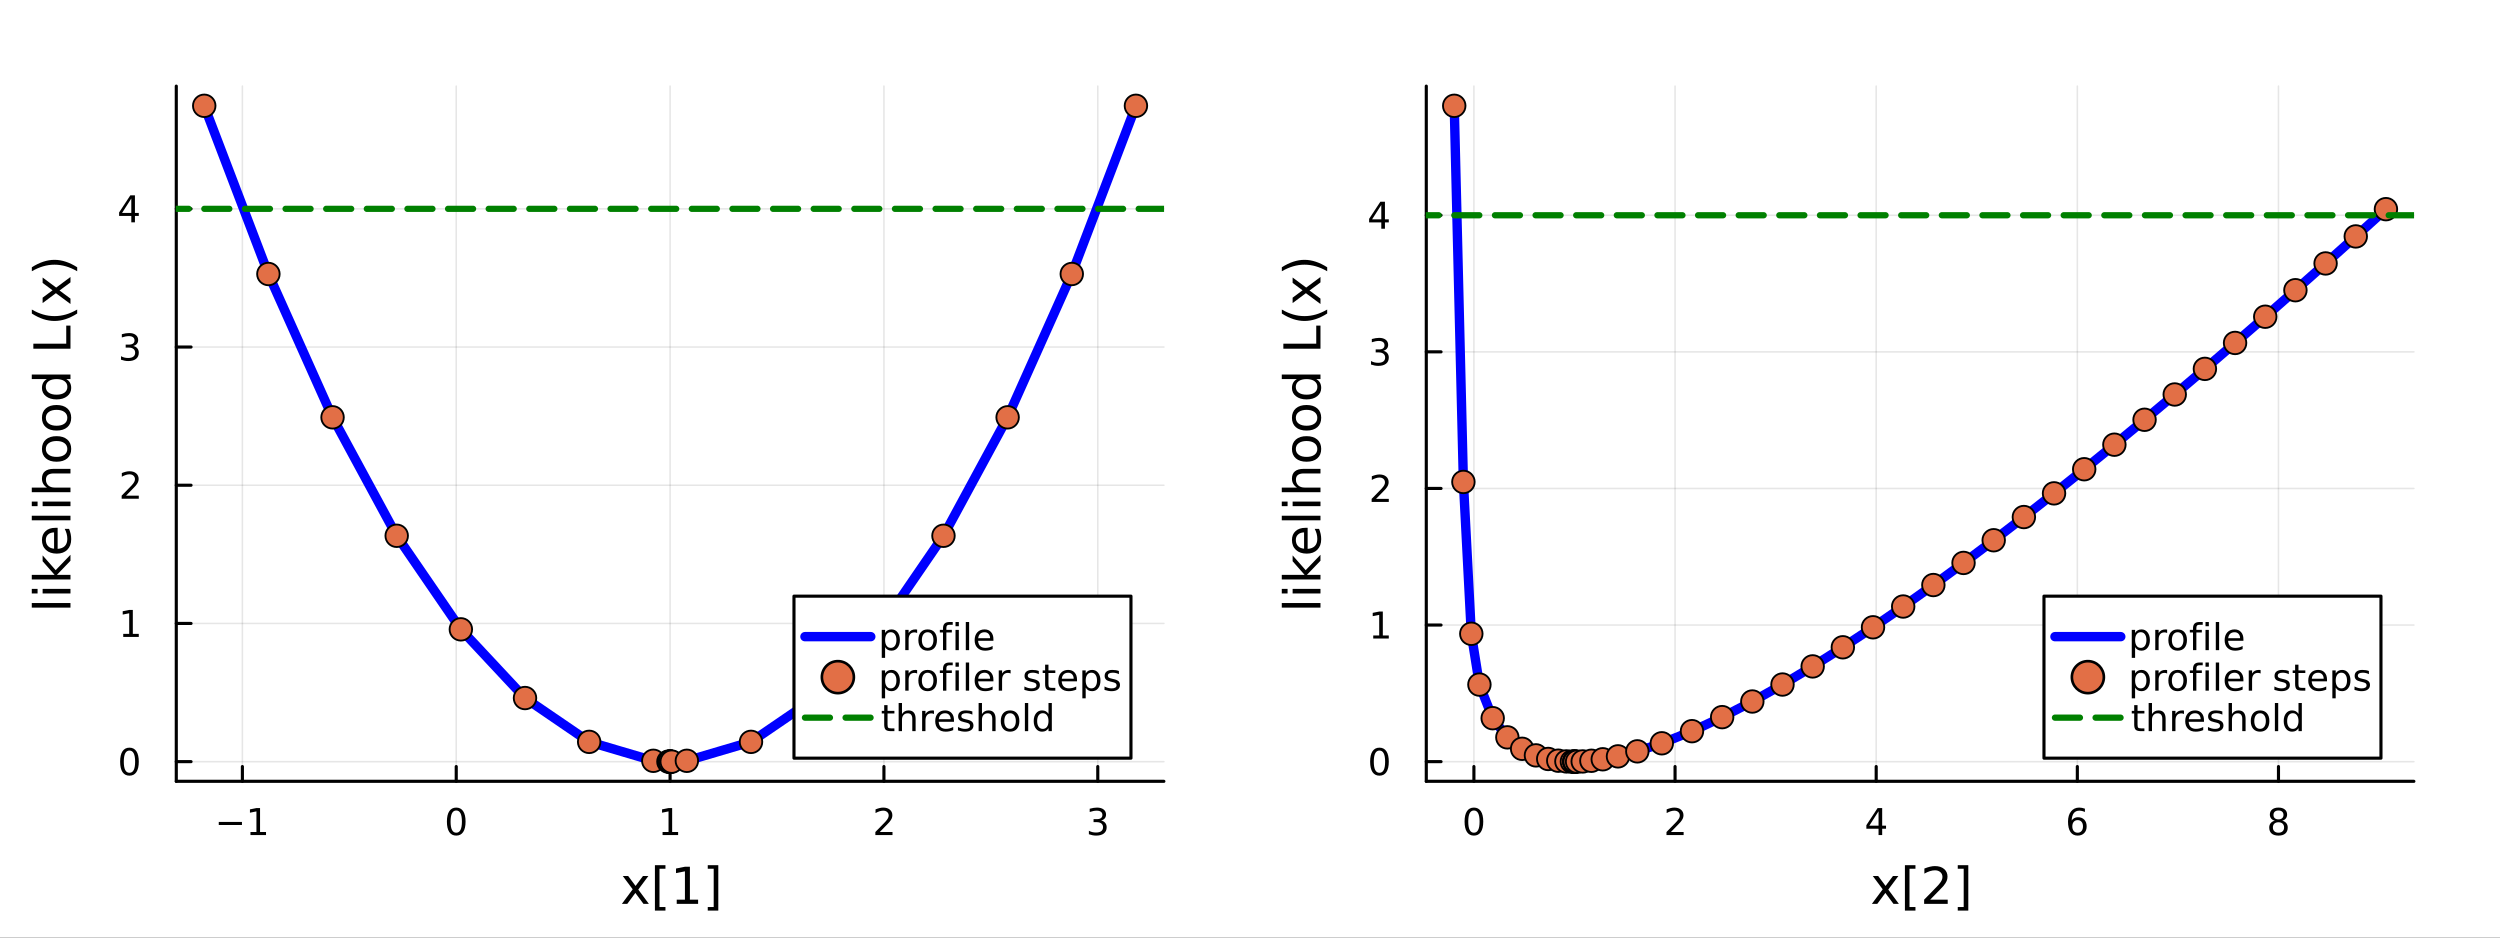 <?xml version="1.0" encoding="utf-8"?>
<svg xmlns="http://www.w3.org/2000/svg" xmlns:xlink="http://www.w3.org/1999/xlink" width="800" height="300" viewBox="0 0 3200 1200">
<rect x="0" y="0" width="3200" height="1200" fill="#333333" stroke="none"/>
<defs>
  <clipPath id="clip230">
    <rect x="0" y="0" width="3200" height="1200"/>
  </clipPath>
</defs>
<path clip-path="url(#clip230)" d="M0 1200 L3200 1200 L3200 0 L0 0  Z" fill="#ffffff" fill-rule="evenodd" fill-opacity="1"/>
<defs>
  <clipPath id="clip231">
    <rect x="640" y="0" width="2241" height="1200"/>
  </clipPath>
</defs>
<path clip-path="url(#clip230)" d="M225.647 1000.1 L1489.76 1000.1 L1489.76 110.236 L225.647 110.236  Z" fill="#ffffff" fill-rule="evenodd" fill-opacity="1"/>
<defs>
  <clipPath id="clip232">
    <rect x="225" y="110" width="1265" height="891"/>
  </clipPath>
</defs>
<polyline clip-path="url(#clip232)" style="stroke:#000000; stroke-linecap:round; stroke-linejoin:round; stroke-width:2; stroke-opacity:0.1; fill:none" points="310.259,1000.1 310.259,110.236 "/>
<polyline clip-path="url(#clip232)" style="stroke:#000000; stroke-linecap:round; stroke-linejoin:round; stroke-width:2; stroke-opacity:0.1; fill:none" points="583.982,1000.1 583.982,110.236 "/>
<polyline clip-path="url(#clip232)" style="stroke:#000000; stroke-linecap:round; stroke-linejoin:round; stroke-width:2; stroke-opacity:0.1; fill:none" points="857.706,1000.1 857.706,110.236 "/>
<polyline clip-path="url(#clip232)" style="stroke:#000000; stroke-linecap:round; stroke-linejoin:round; stroke-width:2; stroke-opacity:0.1; fill:none" points="1131.43,1000.1 1131.43,110.236 "/>
<polyline clip-path="url(#clip232)" style="stroke:#000000; stroke-linecap:round; stroke-linejoin:round; stroke-width:2; stroke-opacity:0.1; fill:none" points="1405.15,1000.1 1405.15,110.236 "/>
<polyline clip-path="url(#clip232)" style="stroke:#000000; stroke-linecap:round; stroke-linejoin:round; stroke-width:2; stroke-opacity:0.1; fill:none" points="225.647,974.913 1489.76,974.913 "/>
<polyline clip-path="url(#clip232)" style="stroke:#000000; stroke-linecap:round; stroke-linejoin:round; stroke-width:2; stroke-opacity:0.1; fill:none" points="225.647,798.009 1489.76,798.009 "/>
<polyline clip-path="url(#clip232)" style="stroke:#000000; stroke-linecap:round; stroke-linejoin:round; stroke-width:2; stroke-opacity:0.1; fill:none" points="225.647,621.105 1489.76,621.105 "/>
<polyline clip-path="url(#clip232)" style="stroke:#000000; stroke-linecap:round; stroke-linejoin:round; stroke-width:2; stroke-opacity:0.1; fill:none" points="225.647,444.202 1489.76,444.202 "/>
<polyline clip-path="url(#clip232)" style="stroke:#000000; stroke-linecap:round; stroke-linejoin:round; stroke-width:2; stroke-opacity:0.1; fill:none" points="225.647,267.298 1489.76,267.298 "/>
<polyline clip-path="url(#clip230)" style="stroke:#000000; stroke-linecap:round; stroke-linejoin:round; stroke-width:4; stroke-opacity:1; fill:none" points="225.647,1000.1 1489.76,1000.1 "/>
<polyline clip-path="url(#clip230)" style="stroke:#000000; stroke-linecap:round; stroke-linejoin:round; stroke-width:4; stroke-opacity:1; fill:none" points="310.259,1000.1 310.259,981.2 "/>
<polyline clip-path="url(#clip230)" style="stroke:#000000; stroke-linecap:round; stroke-linejoin:round; stroke-width:4; stroke-opacity:1; fill:none" points="583.982,1000.1 583.982,981.2 "/>
<polyline clip-path="url(#clip230)" style="stroke:#000000; stroke-linecap:round; stroke-linejoin:round; stroke-width:4; stroke-opacity:1; fill:none" points="857.706,1000.1 857.706,981.2 "/>
<polyline clip-path="url(#clip230)" style="stroke:#000000; stroke-linecap:round; stroke-linejoin:round; stroke-width:4; stroke-opacity:1; fill:none" points="1131.43,1000.1 1131.43,981.2 "/>
<polyline clip-path="url(#clip230)" style="stroke:#000000; stroke-linecap:round; stroke-linejoin:round; stroke-width:4; stroke-opacity:1; fill:none" points="1405.15,1000.1 1405.15,981.2 "/>
<path clip-path="url(#clip230)" d="M280.016 1052.07 L309.692 1052.07 L309.692 1056 L280.016 1056 L280.016 1052.07 Z" fill="#000000" fill-rule="nonzero" fill-opacity="1" /><path clip-path="url(#clip230)" d="M320.595 1064.96 L328.234 1064.96 L328.234 1038.6 L319.924 1040.26 L319.924 1036 L328.187 1034.34 L332.863 1034.34 L332.863 1064.96 L340.502 1064.96 L340.502 1068.9 L320.595 1068.9 L320.595 1064.96 Z" fill="#000000" fill-rule="nonzero" fill-opacity="1" /><path clip-path="url(#clip230)" d="M583.982 1037.42 Q580.371 1037.42 578.543 1040.98 Q576.737 1044.52 576.737 1051.65 Q576.737 1058.76 578.543 1062.32 Q580.371 1065.87 583.982 1065.87 Q587.617 1065.87 589.422 1062.32 Q591.251 1058.76 591.251 1051.65 Q591.251 1044.52 589.422 1040.98 Q587.617 1037.42 583.982 1037.42 M583.982 1033.71 Q589.793 1033.71 592.848 1038.32 Q595.927 1042.9 595.927 1051.65 Q595.927 1060.38 592.848 1064.99 Q589.793 1069.57 583.982 1069.57 Q578.172 1069.57 575.094 1064.99 Q572.038 1060.38 572.038 1051.65 Q572.038 1042.9 575.094 1038.32 Q578.172 1033.71 583.982 1033.71 Z" fill="#000000" fill-rule="nonzero" fill-opacity="1" /><path clip-path="url(#clip230)" d="M848.088 1064.96 L855.726 1064.96 L855.726 1038.6 L847.416 1040.26 L847.416 1036 L855.68 1034.34 L860.356 1034.34 L860.356 1064.96 L867.995 1064.96 L867.995 1068.9 L848.088 1068.9 L848.088 1064.96 Z" fill="#000000" fill-rule="nonzero" fill-opacity="1" /><path clip-path="url(#clip230)" d="M1126.08 1064.96 L1142.4 1064.96 L1142.4 1068.9 L1120.46 1068.9 L1120.46 1064.96 Q1123.12 1062.21 1127.7 1057.58 Q1132.31 1052.93 1133.49 1051.58 Q1135.73 1049.06 1136.61 1047.32 Q1137.52 1045.56 1137.52 1043.87 Q1137.52 1041.12 1135.57 1039.38 Q1133.65 1037.65 1130.55 1037.65 Q1128.35 1037.65 1125.9 1038.41 Q1123.47 1039.18 1120.69 1040.73 L1120.69 1036 Q1123.51 1034.87 1125.97 1034.29 Q1128.42 1033.71 1130.46 1033.71 Q1135.83 1033.71 1139.02 1036.4 Q1142.22 1039.08 1142.22 1043.57 Q1142.22 1045.7 1141.41 1047.62 Q1140.62 1049.52 1138.51 1052.12 Q1137.93 1052.79 1134.83 1056 Q1131.73 1059.2 1126.08 1064.96 Z" fill="#000000" fill-rule="nonzero" fill-opacity="1" /><path clip-path="url(#clip230)" d="M1409.4 1050.26 Q1412.76 1050.98 1414.63 1053.25 Q1416.53 1055.52 1416.53 1058.85 Q1416.53 1063.97 1413.01 1066.77 Q1409.49 1069.57 1403.01 1069.57 Q1400.83 1069.57 1398.52 1069.13 Q1396.23 1068.71 1393.77 1067.86 L1393.77 1063.34 Q1395.72 1064.48 1398.03 1065.06 Q1400.35 1065.63 1402.87 1065.63 Q1407.27 1065.63 1409.56 1063.9 Q1411.88 1062.16 1411.88 1058.85 Q1411.88 1055.8 1409.72 1054.08 Q1407.59 1052.35 1403.77 1052.35 L1399.75 1052.35 L1399.75 1048.5 L1403.96 1048.5 Q1407.41 1048.5 1409.24 1047.14 Q1411.07 1045.75 1411.07 1043.16 Q1411.07 1040.5 1409.17 1039.08 Q1407.29 1037.65 1403.77 1037.65 Q1401.85 1037.65 1399.65 1038.06 Q1397.46 1038.48 1394.82 1039.36 L1394.82 1035.19 Q1397.48 1034.45 1399.79 1034.08 Q1402.13 1033.71 1404.19 1033.71 Q1409.52 1033.71 1412.62 1036.14 Q1415.72 1038.55 1415.72 1042.67 Q1415.72 1045.54 1414.08 1047.53 Q1412.43 1049.5 1409.4 1050.26 Z" fill="#000000" fill-rule="nonzero" fill-opacity="1" /><path clip-path="url(#clip230)" d="M829.887 1121.31 L816.997 1138.66 L830.556 1156.96 L823.649 1156.96 L813.273 1142.96 L802.897 1156.96 L795.99 1156.96 L809.835 1138.31 L797.168 1121.31 L804.074 1121.31 L813.528 1134.01 L822.981 1121.31 L829.887 1121.31 Z" fill="#000000" fill-rule="nonzero" fill-opacity="1" /><path clip-path="url(#clip230)" d="M838.29 1107.44 L851.785 1107.44 L851.785 1111.99 L844.147 1111.99 L844.147 1161 L851.785 1161 L851.785 1165.56 L838.29 1165.56 L838.29 1107.44 Z" fill="#000000" fill-rule="nonzero" fill-opacity="1" /><path clip-path="url(#clip230)" d="M866.204 1151.55 L876.707 1151.55 L876.707 1115.3 L865.281 1117.59 L865.281 1111.73 L876.644 1109.44 L883.073 1109.44 L883.073 1151.55 L893.576 1151.55 L893.576 1156.96 L866.204 1156.96 L866.204 1151.55 Z" fill="#000000" fill-rule="nonzero" fill-opacity="1" /><path clip-path="url(#clip230)" d="M919.421 1107.44 L919.421 1165.56 L905.926 1165.56 L905.926 1161 L913.533 1161 L913.533 1111.99 L905.926 1111.99 L905.926 1107.44 L919.421 1107.44 Z" fill="#000000" fill-rule="nonzero" fill-opacity="1" /><polyline clip-path="url(#clip230)" style="stroke:#000000; stroke-linecap:round; stroke-linejoin:round; stroke-width:4; stroke-opacity:1; fill:none" points="225.647,1000.1 225.647,110.236 "/>
<polyline clip-path="url(#clip230)" style="stroke:#000000; stroke-linecap:round; stroke-linejoin:round; stroke-width:4; stroke-opacity:1; fill:none" points="225.647,974.913 244.545,974.913 "/>
<polyline clip-path="url(#clip230)" style="stroke:#000000; stroke-linecap:round; stroke-linejoin:round; stroke-width:4; stroke-opacity:1; fill:none" points="225.647,798.009 244.545,798.009 "/>
<polyline clip-path="url(#clip230)" style="stroke:#000000; stroke-linecap:round; stroke-linejoin:round; stroke-width:4; stroke-opacity:1; fill:none" points="225.647,621.105 244.545,621.105 "/>
<polyline clip-path="url(#clip230)" style="stroke:#000000; stroke-linecap:round; stroke-linejoin:round; stroke-width:4; stroke-opacity:1; fill:none" points="225.647,444.202 244.545,444.202 "/>
<polyline clip-path="url(#clip230)" style="stroke:#000000; stroke-linecap:round; stroke-linejoin:round; stroke-width:4; stroke-opacity:1; fill:none" points="225.647,267.298 244.545,267.298 "/>
<path clip-path="url(#clip230)" d="M165.703 960.712 Q162.092 960.712 160.263 964.276 Q158.458 967.818 158.458 974.948 Q158.458 982.054 160.263 985.619 Q162.092 989.161 165.703 989.161 Q169.337 989.161 171.143 985.619 Q172.971 982.054 172.971 974.948 Q172.971 967.818 171.143 964.276 Q169.337 960.712 165.703 960.712 M165.703 957.008 Q171.513 957.008 174.569 961.614 Q177.647 966.198 177.647 974.948 Q177.647 983.674 174.569 988.281 Q171.513 992.864 165.703 992.864 Q159.893 992.864 156.814 988.281 Q153.759 983.674 153.759 974.948 Q153.759 966.198 156.814 961.614 Q159.893 957.008 165.703 957.008 Z" fill="#000000" fill-rule="nonzero" fill-opacity="1" /><path clip-path="url(#clip230)" d="M157.74 811.354 L165.379 811.354 L165.379 784.988 L157.069 786.655 L157.069 782.396 L165.333 780.729 L170.008 780.729 L170.008 811.354 L177.647 811.354 L177.647 815.289 L157.74 815.289 L157.74 811.354 Z" fill="#000000" fill-rule="nonzero" fill-opacity="1" /><path clip-path="url(#clip230)" d="M161.328 634.45 L177.647 634.45 L177.647 638.385 L155.703 638.385 L155.703 634.45 Q158.365 631.696 162.948 627.066 Q167.555 622.413 168.735 621.071 Q170.981 618.548 171.86 616.811 Q172.763 615.052 172.763 613.362 Q172.763 610.608 170.819 608.872 Q168.897 607.136 165.796 607.136 Q163.596 607.136 161.143 607.899 Q158.712 608.663 155.934 610.214 L155.934 605.492 Q158.759 604.358 161.212 603.779 Q163.666 603.2 165.703 603.2 Q171.073 603.2 174.268 605.886 Q177.462 608.571 177.462 613.061 Q177.462 615.191 176.652 617.112 Q175.865 619.01 173.758 621.603 Q173.18 622.274 170.078 625.492 Q166.976 628.686 161.328 634.45 Z" fill="#000000" fill-rule="nonzero" fill-opacity="1" /><path clip-path="url(#clip230)" d="M170.518 442.847 Q173.874 443.565 175.749 445.834 Q177.647 448.102 177.647 451.435 Q177.647 456.551 174.129 459.352 Q170.61 462.153 164.129 462.153 Q161.953 462.153 159.638 461.713 Q157.347 461.296 154.893 460.44 L154.893 455.926 Q156.837 457.06 159.152 457.639 Q161.467 458.218 163.99 458.218 Q168.388 458.218 170.68 456.482 Q172.995 454.746 172.995 451.435 Q172.995 448.38 170.842 446.667 Q168.712 444.931 164.893 444.931 L160.865 444.931 L160.865 441.088 L165.078 441.088 Q168.527 441.088 170.356 439.722 Q172.184 438.334 172.184 435.741 Q172.184 433.079 170.286 431.667 Q168.411 430.232 164.893 430.232 Q162.971 430.232 160.772 430.648 Q158.573 431.065 155.934 431.945 L155.934 427.778 Q158.597 427.037 160.911 426.667 Q163.249 426.297 165.309 426.297 Q170.633 426.297 173.735 428.727 Q176.837 431.135 176.837 435.255 Q176.837 438.125 175.194 440.116 Q173.55 442.084 170.518 442.847 Z" fill="#000000" fill-rule="nonzero" fill-opacity="1" /><path clip-path="url(#clip230)" d="M168.064 254.092 L156.259 272.541 L168.064 272.541 L168.064 254.092 M166.837 250.018 L172.717 250.018 L172.717 272.541 L177.647 272.541 L177.647 276.43 L172.717 276.43 L172.717 284.578 L168.064 284.578 L168.064 276.43 L152.462 276.43 L152.462 271.916 L166.837 250.018 Z" fill="#000000" fill-rule="nonzero" fill-opacity="1" /><path clip-path="url(#clip230)" d="M40.681 777.744 L40.681 771.887 L90.206 771.887 L90.206 777.744 L40.681 777.744 Z" fill="#000000" fill-rule="nonzero" fill-opacity="1" /><path clip-path="url(#clip230)" d="M54.558 759.633 L54.558 753.777 L90.206 753.777 L90.206 759.633 L54.558 759.633 M40.681 759.633 L40.681 753.777 L48.097 753.777 L48.097 759.633 L40.681 759.633 Z" fill="#000000" fill-rule="nonzero" fill-opacity="1" /><path clip-path="url(#clip230)" d="M40.681 741.746 L40.681 735.858 L69.931 735.858 L54.558 718.384 L54.558 710.904 L71.237 729.81 L90.206 710.108 L90.206 717.747 L72.796 735.858 L90.206 735.858 L90.206 741.746 L40.681 741.746 Z" fill="#000000" fill-rule="nonzero" fill-opacity="1" /><path clip-path="url(#clip230)" d="M70.918 675.606 L73.783 675.606 L73.783 702.533 Q79.83 702.151 83.013 698.905 Q86.164 695.626 86.164 689.802 Q86.164 686.428 85.337 683.277 Q84.509 680.094 82.854 676.975 L88.392 676.975 Q89.729 680.126 90.429 683.436 Q91.129 686.746 91.129 690.152 Q91.129 698.682 86.164 703.679 Q81.199 708.644 72.732 708.644 Q63.98 708.644 58.855 703.934 Q53.699 699.191 53.699 691.17 Q53.699 683.977 58.346 679.808 Q62.961 675.606 70.918 675.606 M69.2 681.463 Q64.393 681.526 61.529 684.168 Q58.664 686.778 58.664 691.107 Q58.664 696.008 61.433 698.968 Q64.202 701.897 69.231 702.342 L69.2 681.463 Z" fill="#000000" fill-rule="nonzero" fill-opacity="1" /><path clip-path="url(#clip230)" d="M40.681 665.994 L40.681 660.137 L90.206 660.137 L90.206 665.994 L40.681 665.994 Z" fill="#000000" fill-rule="nonzero" fill-opacity="1" /><path clip-path="url(#clip230)" d="M54.558 647.883 L54.558 642.027 L90.206 642.027 L90.206 647.883 L54.558 647.883 M40.681 647.883 L40.681 642.027 L48.097 642.027 L48.097 647.883 L40.681 647.883 Z" fill="#000000" fill-rule="nonzero" fill-opacity="1" /><path clip-path="url(#clip230)" d="M68.69 600.141 L90.206 600.141 L90.206 605.997 L68.881 605.997 Q63.82 605.997 61.306 607.971 Q58.791 609.944 58.791 613.891 Q58.791 618.633 61.815 621.37 Q64.839 624.108 70.059 624.108 L90.206 624.108 L90.206 629.996 L40.681 629.996 L40.681 624.108 L60.096 624.108 Q56.882 622.007 55.29 619.174 Q53.699 616.31 53.699 612.586 Q53.699 606.443 57.518 603.292 Q61.306 600.141 68.69 600.141 Z" fill="#000000" fill-rule="nonzero" fill-opacity="1" /><path clip-path="url(#clip230)" d="M58.664 574.646 Q58.664 579.357 62.356 582.094 Q66.017 584.831 72.414 584.831 Q78.812 584.831 82.504 582.126 Q86.164 579.388 86.164 574.646 Q86.164 569.967 82.472 567.23 Q78.78 564.493 72.414 564.493 Q66.08 564.493 62.388 567.23 Q58.664 569.967 58.664 574.646 M53.699 574.646 Q53.699 567.007 58.664 562.647 Q63.63 558.286 72.414 558.286 Q81.167 558.286 86.164 562.647 Q91.129 567.007 91.129 574.646 Q91.129 582.317 86.164 586.677 Q81.167 591.006 72.414 591.006 Q63.63 591.006 58.664 586.677 Q53.699 582.317 53.699 574.646 Z" fill="#000000" fill-rule="nonzero" fill-opacity="1" /><path clip-path="url(#clip230)" d="M58.664 534.765 Q58.664 539.476 62.356 542.213 Q66.017 544.95 72.414 544.95 Q78.812 544.95 82.504 542.245 Q86.164 539.507 86.164 534.765 Q86.164 530.086 82.472 527.349 Q78.78 524.612 72.414 524.612 Q66.08 524.612 62.388 527.349 Q58.664 530.086 58.664 534.765 M53.699 534.765 Q53.699 527.126 58.664 522.766 Q63.63 518.405 72.414 518.405 Q81.167 518.405 86.164 522.766 Q91.129 527.126 91.129 534.765 Q91.129 542.436 86.164 546.796 Q81.167 551.125 72.414 551.125 Q63.63 551.125 58.664 546.796 Q53.699 542.436 53.699 534.765 Z" fill="#000000" fill-rule="nonzero" fill-opacity="1" /><path clip-path="url(#clip230)" d="M59.969 485.24 L40.681 485.24 L40.681 479.383 L90.206 479.383 L90.206 485.24 L84.859 485.24 Q88.042 487.086 89.602 489.918 Q91.129 492.719 91.129 496.666 Q91.129 503.127 85.973 507.201 Q80.817 511.244 72.414 511.244 Q64.011 511.244 58.855 507.201 Q53.699 503.127 53.699 496.666 Q53.699 492.719 55.259 489.918 Q56.786 487.086 59.969 485.24 M72.414 505.196 Q78.875 505.196 82.567 502.554 Q86.228 499.881 86.228 495.234 Q86.228 490.587 82.567 487.913 Q78.875 485.24 72.414 485.24 Q65.953 485.24 62.293 487.913 Q58.601 490.587 58.601 495.234 Q58.601 499.881 62.293 502.554 Q65.953 505.196 72.414 505.196 Z" fill="#000000" fill-rule="nonzero" fill-opacity="1" /><path clip-path="url(#clip230)" d="M42.686 446.345 L42.686 439.916 L84.795 439.916 L84.795 416.777 L90.206 416.777 L90.206 446.345 L42.686 446.345 Z" fill="#000000" fill-rule="nonzero" fill-opacity="1" /><path clip-path="url(#clip230)" d="M40.745 396.215 Q48.065 400.48 55.227 402.549 Q62.388 404.618 69.74 404.618 Q77.093 404.618 84.318 402.549 Q91.511 400.448 98.8 396.215 L98.8 401.308 Q91.32 406.082 84.095 408.469 Q76.87 410.825 69.74 410.825 Q62.643 410.825 55.45 408.469 Q48.256 406.114 40.745 401.308 L40.745 396.215 Z" fill="#000000" fill-rule="nonzero" fill-opacity="1" /><path clip-path="url(#clip230)" d="M54.558 355.22 L71.905 368.111 L90.206 354.552 L90.206 361.459 L76.202 371.835 L90.206 382.211 L90.206 389.118 L71.555 375.272 L54.558 387.94 L54.558 381.033 L67.258 371.58 L54.558 362.127 L54.558 355.22 Z" fill="#000000" fill-rule="nonzero" fill-opacity="1" /><path clip-path="url(#clip230)" d="M40.745 347.199 L40.745 342.107 Q48.256 337.332 55.45 334.977 Q62.643 332.59 69.74 332.59 Q76.87 332.59 84.095 334.977 Q91.32 337.332 98.8 342.107 L98.8 347.199 Q91.511 342.966 84.318 340.897 Q77.093 338.797 69.74 338.797 Q62.388 338.797 55.227 340.897 Q48.065 342.966 40.745 347.199 Z" fill="#000000" fill-rule="nonzero" fill-opacity="1" /><polyline clip-path="url(#clip232)" style="stroke:#0000ff; stroke-linecap:round; stroke-linejoin:round; stroke-width:12; stroke-opacity:1; fill:none" points="261.424,135.421 343.541,350.721 425.658,534.178 507.775,685.793 589.892,805.565 672.009,893.495 754.126,949.581 836.243,973.825 855.579,974.902 857.512,974.913 857.706,974.913 857.899,974.913 859.832,974.902 879.168,973.825 961.285,949.581 1043.4,893.495 1125.52,805.565 1207.64,685.793 1289.75,534.179 1371.87,350.721 1453.99,135.421 "/>
<circle clip-path="url(#clip232)" cx="261.424" cy="135.421" r="14.4" fill="#e26f46" fill-rule="evenodd" fill-opacity="1" stroke="#000000" stroke-opacity="1" stroke-width="2.4"/>
<circle clip-path="url(#clip232)" cx="343.541" cy="350.721" r="14.4" fill="#e26f46" fill-rule="evenodd" fill-opacity="1" stroke="#000000" stroke-opacity="1" stroke-width="2.4"/>
<circle clip-path="url(#clip232)" cx="425.658" cy="534.178" r="14.4" fill="#e26f46" fill-rule="evenodd" fill-opacity="1" stroke="#000000" stroke-opacity="1" stroke-width="2.4"/>
<circle clip-path="url(#clip232)" cx="507.775" cy="685.793" r="14.4" fill="#e26f46" fill-rule="evenodd" fill-opacity="1" stroke="#000000" stroke-opacity="1" stroke-width="2.4"/>
<circle clip-path="url(#clip232)" cx="589.892" cy="805.565" r="14.4" fill="#e26f46" fill-rule="evenodd" fill-opacity="1" stroke="#000000" stroke-opacity="1" stroke-width="2.4"/>
<circle clip-path="url(#clip232)" cx="672.009" cy="893.495" r="14.4" fill="#e26f46" fill-rule="evenodd" fill-opacity="1" stroke="#000000" stroke-opacity="1" stroke-width="2.4"/>
<circle clip-path="url(#clip232)" cx="754.126" cy="949.581" r="14.4" fill="#e26f46" fill-rule="evenodd" fill-opacity="1" stroke="#000000" stroke-opacity="1" stroke-width="2.4"/>
<circle clip-path="url(#clip232)" cx="836.243" cy="973.825" r="14.4" fill="#e26f46" fill-rule="evenodd" fill-opacity="1" stroke="#000000" stroke-opacity="1" stroke-width="2.4"/>
<circle clip-path="url(#clip232)" cx="855.579" cy="974.902" r="14.4" fill="#e26f46" fill-rule="evenodd" fill-opacity="1" stroke="#000000" stroke-opacity="1" stroke-width="2.4"/>
<circle clip-path="url(#clip232)" cx="857.512" cy="974.913" r="14.4" fill="#e26f46" fill-rule="evenodd" fill-opacity="1" stroke="#000000" stroke-opacity="1" stroke-width="2.4"/>
<circle clip-path="url(#clip232)" cx="857.706" cy="974.913" r="14.4" fill="#e26f46" fill-rule="evenodd" fill-opacity="1" stroke="#000000" stroke-opacity="1" stroke-width="2.4"/>
<circle clip-path="url(#clip232)" cx="857.706" cy="974.913" r="14.4" fill="#e26f46" fill-rule="evenodd" fill-opacity="1" stroke="#000000" stroke-opacity="1" stroke-width="2.4"/>
<circle clip-path="url(#clip232)" cx="857.899" cy="974.913" r="14.4" fill="#e26f46" fill-rule="evenodd" fill-opacity="1" stroke="#000000" stroke-opacity="1" stroke-width="2.4"/>
<circle clip-path="url(#clip232)" cx="859.832" cy="974.902" r="14.4" fill="#e26f46" fill-rule="evenodd" fill-opacity="1" stroke="#000000" stroke-opacity="1" stroke-width="2.4"/>
<circle clip-path="url(#clip232)" cx="879.168" cy="973.825" r="14.4" fill="#e26f46" fill-rule="evenodd" fill-opacity="1" stroke="#000000" stroke-opacity="1" stroke-width="2.4"/>
<circle clip-path="url(#clip232)" cx="961.285" cy="949.581" r="14.4" fill="#e26f46" fill-rule="evenodd" fill-opacity="1" stroke="#000000" stroke-opacity="1" stroke-width="2.4"/>
<circle clip-path="url(#clip232)" cx="1043.4" cy="893.495" r="14.4" fill="#e26f46" fill-rule="evenodd" fill-opacity="1" stroke="#000000" stroke-opacity="1" stroke-width="2.4"/>
<circle clip-path="url(#clip232)" cx="1125.52" cy="805.565" r="14.4" fill="#e26f46" fill-rule="evenodd" fill-opacity="1" stroke="#000000" stroke-opacity="1" stroke-width="2.4"/>
<circle clip-path="url(#clip232)" cx="1207.64" cy="685.793" r="14.4" fill="#e26f46" fill-rule="evenodd" fill-opacity="1" stroke="#000000" stroke-opacity="1" stroke-width="2.4"/>
<circle clip-path="url(#clip232)" cx="1289.75" cy="534.179" r="14.4" fill="#e26f46" fill-rule="evenodd" fill-opacity="1" stroke="#000000" stroke-opacity="1" stroke-width="2.4"/>
<circle clip-path="url(#clip232)" cx="1371.87" cy="350.721" r="14.4" fill="#e26f46" fill-rule="evenodd" fill-opacity="1" stroke="#000000" stroke-opacity="1" stroke-width="2.4"/>
<circle clip-path="url(#clip232)" cx="1453.99" cy="135.421" r="14.4" fill="#e26f46" fill-rule="evenodd" fill-opacity="1" stroke="#000000" stroke-opacity="1" stroke-width="2.4"/>
<polyline clip-path="url(#clip232)" style="stroke:#008000; stroke-linecap:round; stroke-linejoin:round; stroke-width:8; stroke-opacity:1; fill:none" stroke-dasharray="32, 20" points="-1038.47,267.298 2753.88,267.298 "/>
<path clip-path="url(#clip230)" d="M1016.29 970.436 L1447.63 970.436 L1447.63 763.076 L1016.29 763.076  Z" fill="#ffffff" fill-rule="evenodd" fill-opacity="1"/>
<polyline clip-path="url(#clip230)" style="stroke:#000000; stroke-linecap:round; stroke-linejoin:round; stroke-width:4; stroke-opacity:1; fill:none" points="1016.29,970.436 1447.63,970.436 1447.63,763.076 1016.29,763.076 1016.29,970.436 "/>
<polyline clip-path="url(#clip230)" style="stroke:#0000ff; stroke-linecap:round; stroke-linejoin:round; stroke-width:12; stroke-opacity:1; fill:none" points="1030.33,814.916 1114.61,814.916 "/>
<path clip-path="url(#clip230)" d="M1132.93 828.307 L1132.93 842.057 L1128.65 842.057 L1128.65 806.27 L1132.93 806.27 L1132.93 810.205 Q1134.28 807.89 1136.31 806.779 Q1138.37 805.645 1141.22 805.645 Q1145.94 805.645 1148.88 809.395 Q1151.85 813.145 1151.85 819.256 Q1151.85 825.367 1148.88 829.117 Q1145.94 832.867 1141.22 832.867 Q1138.37 832.867 1136.31 831.756 Q1134.28 830.622 1132.93 828.307 M1147.42 819.256 Q1147.42 814.557 1145.48 811.895 Q1143.56 809.21 1140.18 809.21 Q1136.8 809.21 1134.86 811.895 Q1132.93 814.557 1132.93 819.256 Q1132.93 823.955 1134.86 826.64 Q1136.8 829.302 1140.18 829.302 Q1143.56 829.302 1145.48 826.64 Q1147.42 823.955 1147.42 819.256 Z" fill="#000000" fill-rule="nonzero" fill-opacity="1" /><path clip-path="url(#clip230)" d="M1173.93 810.251 Q1173.21 809.835 1172.36 809.649 Q1171.52 809.441 1170.5 809.441 Q1166.89 809.441 1164.95 811.802 Q1163.03 814.14 1163.03 818.538 L1163.03 832.196 L1158.74 832.196 L1158.74 806.27 L1163.03 806.27 L1163.03 810.298 Q1164.37 807.937 1166.52 806.802 Q1168.67 805.645 1171.75 805.645 Q1172.19 805.645 1172.73 805.714 Q1173.26 805.761 1173.91 805.876 L1173.93 810.251 Z" fill="#000000" fill-rule="nonzero" fill-opacity="1" /><path clip-path="url(#clip230)" d="M1187.4 809.256 Q1183.98 809.256 1181.98 811.941 Q1179.99 814.603 1179.99 819.256 Q1179.99 823.909 1181.96 826.594 Q1183.95 829.256 1187.4 829.256 Q1190.8 829.256 1192.8 826.571 Q1194.79 823.886 1194.79 819.256 Q1194.79 814.649 1192.8 811.964 Q1190.8 809.256 1187.4 809.256 M1187.4 805.645 Q1192.96 805.645 1196.13 809.256 Q1199.3 812.867 1199.3 819.256 Q1199.3 825.622 1196.13 829.256 Q1192.96 832.867 1187.4 832.867 Q1181.82 832.867 1178.65 829.256 Q1175.5 825.622 1175.5 819.256 Q1175.5 812.867 1178.65 809.256 Q1181.82 805.645 1187.4 805.645 Z" fill="#000000" fill-rule="nonzero" fill-opacity="1" /><path clip-path="url(#clip230)" d="M1219.48 796.177 L1219.48 799.719 L1215.41 799.719 Q1213.12 799.719 1212.22 800.645 Q1211.34 801.571 1211.34 803.978 L1211.34 806.27 L1218.35 806.27 L1218.35 809.58 L1211.34 809.58 L1211.34 832.196 L1207.05 832.196 L1207.05 809.58 L1202.98 809.58 L1202.98 806.27 L1207.05 806.27 L1207.05 804.464 Q1207.05 800.136 1209.07 798.168 Q1211.08 796.177 1215.46 796.177 L1219.48 796.177 Z" fill="#000000" fill-rule="nonzero" fill-opacity="1" /><path clip-path="url(#clip230)" d="M1223.05 806.27 L1227.31 806.27 L1227.31 832.196 L1223.05 832.196 L1223.05 806.27 M1223.05 796.177 L1227.31 796.177 L1227.31 801.571 L1223.05 801.571 L1223.05 796.177 Z" fill="#000000" fill-rule="nonzero" fill-opacity="1" /><path clip-path="url(#clip230)" d="M1236.22 796.177 L1240.48 796.177 L1240.48 832.196 L1236.22 832.196 L1236.22 796.177 Z" fill="#000000" fill-rule="nonzero" fill-opacity="1" /><path clip-path="url(#clip230)" d="M1271.57 818.168 L1271.57 820.251 L1251.98 820.251 Q1252.26 824.649 1254.62 826.964 Q1257.01 829.256 1261.24 829.256 Q1263.7 829.256 1265.99 828.654 Q1268.3 828.052 1270.57 826.848 L1270.57 830.876 Q1268.28 831.848 1265.87 832.358 Q1263.47 832.867 1260.99 832.867 Q1254.79 832.867 1251.15 829.256 Q1247.54 825.645 1247.54 819.487 Q1247.54 813.122 1250.97 809.395 Q1254.42 805.645 1260.25 805.645 Q1265.48 805.645 1268.51 809.024 Q1271.57 812.381 1271.57 818.168 M1267.31 816.918 Q1267.26 813.423 1265.34 811.339 Q1263.44 809.256 1260.29 809.256 Q1256.73 809.256 1254.58 811.27 Q1252.45 813.284 1252.12 816.941 L1267.31 816.918 Z" fill="#000000" fill-rule="nonzero" fill-opacity="1" /><circle clip-path="url(#clip230)" cx="1072.47" cy="866.756" r="20.48" fill="#e26f46" fill-rule="evenodd" fill-opacity="1" stroke="#000000" stroke-opacity="1" stroke-width="3.413"/>
<path clip-path="url(#clip230)" d="M1132.93 880.147 L1132.93 893.897 L1128.65 893.897 L1128.65 858.11 L1132.93 858.11 L1132.93 862.045 Q1134.28 859.73 1136.31 858.619 Q1138.37 857.485 1141.22 857.485 Q1145.94 857.485 1148.88 861.235 Q1151.85 864.985 1151.85 871.096 Q1151.85 877.207 1148.88 880.957 Q1145.94 884.707 1141.22 884.707 Q1138.37 884.707 1136.31 883.596 Q1134.28 882.462 1132.93 880.147 M1147.42 871.096 Q1147.42 866.397 1145.48 863.735 Q1143.56 861.05 1140.18 861.05 Q1136.8 861.05 1134.86 863.735 Q1132.93 866.397 1132.93 871.096 Q1132.93 875.795 1134.86 878.48 Q1136.8 881.142 1140.18 881.142 Q1143.56 881.142 1145.48 878.48 Q1147.42 875.795 1147.42 871.096 Z" fill="#000000" fill-rule="nonzero" fill-opacity="1" /><path clip-path="url(#clip230)" d="M1173.93 862.091 Q1173.21 861.675 1172.36 861.489 Q1171.52 861.281 1170.5 861.281 Q1166.89 861.281 1164.95 863.642 Q1163.03 865.98 1163.03 870.378 L1163.03 884.036 L1158.74 884.036 L1158.74 858.11 L1163.03 858.11 L1163.03 862.138 Q1164.37 859.777 1166.52 858.642 Q1168.67 857.485 1171.75 857.485 Q1172.19 857.485 1172.73 857.554 Q1173.26 857.601 1173.91 857.716 L1173.93 862.091 Z" fill="#000000" fill-rule="nonzero" fill-opacity="1" /><path clip-path="url(#clip230)" d="M1187.4 861.096 Q1183.98 861.096 1181.98 863.781 Q1179.99 866.443 1179.99 871.096 Q1179.99 875.749 1181.96 878.434 Q1183.95 881.096 1187.4 881.096 Q1190.8 881.096 1192.8 878.411 Q1194.79 875.726 1194.79 871.096 Q1194.79 866.489 1192.8 863.804 Q1190.8 861.096 1187.4 861.096 M1187.4 857.485 Q1192.96 857.485 1196.13 861.096 Q1199.3 864.707 1199.3 871.096 Q1199.3 877.462 1196.13 881.096 Q1192.96 884.707 1187.4 884.707 Q1181.82 884.707 1178.65 881.096 Q1175.5 877.462 1175.5 871.096 Q1175.5 864.707 1178.65 861.096 Q1181.82 857.485 1187.4 857.485 Z" fill="#000000" fill-rule="nonzero" fill-opacity="1" /><path clip-path="url(#clip230)" d="M1219.48 848.017 L1219.48 851.559 L1215.41 851.559 Q1213.12 851.559 1212.22 852.485 Q1211.34 853.411 1211.34 855.818 L1211.34 858.11 L1218.35 858.11 L1218.35 861.42 L1211.34 861.42 L1211.34 884.036 L1207.05 884.036 L1207.05 861.42 L1202.98 861.42 L1202.98 858.11 L1207.05 858.11 L1207.05 856.304 Q1207.05 851.976 1209.07 850.008 Q1211.08 848.017 1215.46 848.017 L1219.48 848.017 Z" fill="#000000" fill-rule="nonzero" fill-opacity="1" /><path clip-path="url(#clip230)" d="M1223.05 858.11 L1227.31 858.11 L1227.31 884.036 L1223.05 884.036 L1223.05 858.11 M1223.05 848.017 L1227.31 848.017 L1227.31 853.411 L1223.05 853.411 L1223.05 848.017 Z" fill="#000000" fill-rule="nonzero" fill-opacity="1" /><path clip-path="url(#clip230)" d="M1236.22 848.017 L1240.48 848.017 L1240.48 884.036 L1236.22 884.036 L1236.22 848.017 Z" fill="#000000" fill-rule="nonzero" fill-opacity="1" /><path clip-path="url(#clip230)" d="M1271.57 870.008 L1271.57 872.091 L1251.98 872.091 Q1252.26 876.489 1254.62 878.804 Q1257.01 881.096 1261.24 881.096 Q1263.7 881.096 1265.99 880.494 Q1268.3 879.892 1270.57 878.688 L1270.57 882.716 Q1268.28 883.688 1265.87 884.198 Q1263.47 884.707 1260.99 884.707 Q1254.79 884.707 1251.15 881.096 Q1247.54 877.485 1247.54 871.327 Q1247.54 864.962 1250.97 861.235 Q1254.42 857.485 1260.25 857.485 Q1265.48 857.485 1268.51 860.864 Q1271.57 864.221 1271.57 870.008 M1267.31 868.758 Q1267.26 865.263 1265.34 863.179 Q1263.44 861.096 1260.29 861.096 Q1256.73 861.096 1254.58 863.11 Q1252.45 865.124 1252.12 868.781 L1267.31 868.758 Z" fill="#000000" fill-rule="nonzero" fill-opacity="1" /><path clip-path="url(#clip230)" d="M1293.58 862.091 Q1292.86 861.675 1292.01 861.489 Q1291.17 861.281 1290.16 861.281 Q1286.54 861.281 1284.6 863.642 Q1282.68 865.98 1282.68 870.378 L1282.68 884.036 L1278.4 884.036 L1278.4 858.11 L1282.68 858.11 L1282.68 862.138 Q1284.02 859.777 1286.17 858.642 Q1288.33 857.485 1291.41 857.485 Q1291.85 857.485 1292.38 857.554 Q1292.91 857.601 1293.56 857.716 L1293.58 862.091 Z" fill="#000000" fill-rule="nonzero" fill-opacity="1" /><path clip-path="url(#clip230)" d="M1329.65 858.874 L1329.65 862.902 Q1327.84 861.976 1325.9 861.513 Q1323.95 861.05 1321.87 861.05 Q1318.7 861.05 1317.1 862.022 Q1315.53 862.994 1315.53 864.939 Q1315.53 866.42 1316.66 867.276 Q1317.79 868.11 1321.22 868.874 L1322.68 869.198 Q1327.22 870.17 1329.11 871.952 Q1331.04 873.712 1331.04 876.883 Q1331.04 880.494 1328.16 882.6 Q1325.32 884.707 1320.32 884.707 Q1318.23 884.707 1315.97 884.29 Q1313.72 883.897 1311.22 883.087 L1311.22 878.688 Q1313.58 879.915 1315.87 880.54 Q1318.16 881.142 1320.41 881.142 Q1323.42 881.142 1325.04 880.124 Q1326.66 879.082 1326.66 877.207 Q1326.66 875.471 1325.48 874.545 Q1324.32 873.619 1320.36 872.763 L1318.88 872.415 Q1314.92 871.582 1313.16 869.869 Q1311.41 868.133 1311.41 865.124 Q1311.41 861.466 1314 859.476 Q1316.59 857.485 1321.36 857.485 Q1323.72 857.485 1325.8 857.832 Q1327.89 858.179 1329.65 858.874 Z" fill="#000000" fill-rule="nonzero" fill-opacity="1" /><path clip-path="url(#clip230)" d="M1342.03 850.749 L1342.03 858.11 L1350.8 858.11 L1350.8 861.42 L1342.03 861.42 L1342.03 875.494 Q1342.03 878.665 1342.89 879.568 Q1343.77 880.471 1346.43 880.471 L1350.8 880.471 L1350.8 884.036 L1346.43 884.036 Q1341.5 884.036 1339.62 882.207 Q1337.75 880.355 1337.75 875.494 L1337.75 861.42 L1334.62 861.42 L1334.62 858.11 L1337.75 858.11 L1337.75 850.749 L1342.03 850.749 Z" fill="#000000" fill-rule="nonzero" fill-opacity="1" /><path clip-path="url(#clip230)" d="M1378.58 870.008 L1378.58 872.091 L1359 872.091 Q1359.28 876.489 1361.64 878.804 Q1364.02 881.096 1368.26 881.096 Q1370.71 881.096 1373 880.494 Q1375.32 879.892 1377.59 878.688 L1377.59 882.716 Q1375.29 883.688 1372.89 884.198 Q1370.48 884.707 1368 884.707 Q1361.8 884.707 1358.16 881.096 Q1354.55 877.485 1354.55 871.327 Q1354.55 864.962 1357.98 861.235 Q1361.43 857.485 1367.26 857.485 Q1372.49 857.485 1375.53 860.864 Q1378.58 864.221 1378.58 870.008 M1374.32 868.758 Q1374.28 865.263 1372.35 863.179 Q1370.46 861.096 1367.31 861.096 Q1363.74 861.096 1361.59 863.11 Q1359.46 865.124 1359.14 868.781 L1374.32 868.758 Z" fill="#000000" fill-rule="nonzero" fill-opacity="1" /><path clip-path="url(#clip230)" d="M1389.69 880.147 L1389.69 893.897 L1385.41 893.897 L1385.41 858.11 L1389.69 858.11 L1389.69 862.045 Q1391.03 859.73 1393.07 858.619 Q1395.13 857.485 1397.98 857.485 Q1402.7 857.485 1405.64 861.235 Q1408.6 864.985 1408.6 871.096 Q1408.6 877.207 1405.64 880.957 Q1402.7 884.707 1397.98 884.707 Q1395.13 884.707 1393.07 883.596 Q1391.03 882.462 1389.69 880.147 M1404.18 871.096 Q1404.18 866.397 1402.24 863.735 Q1400.32 861.05 1396.94 861.05 Q1393.56 861.05 1391.61 863.735 Q1389.69 866.397 1389.69 871.096 Q1389.69 875.795 1391.61 878.48 Q1393.56 881.142 1396.94 881.142 Q1400.32 881.142 1402.24 878.48 Q1404.18 875.795 1404.18 871.096 Z" fill="#000000" fill-rule="nonzero" fill-opacity="1" /><path clip-path="url(#clip230)" d="M1432.19 858.874 L1432.19 862.902 Q1430.39 861.976 1428.44 861.513 Q1426.5 861.05 1424.41 861.05 Q1421.24 861.05 1419.65 862.022 Q1418.07 862.994 1418.07 864.939 Q1418.07 866.42 1419.21 867.276 Q1420.34 868.11 1423.77 868.874 L1425.22 869.198 Q1429.76 870.17 1431.66 871.952 Q1433.58 873.712 1433.58 876.883 Q1433.58 880.494 1430.71 882.6 Q1427.86 884.707 1422.86 884.707 Q1420.78 884.707 1418.51 884.29 Q1416.27 883.897 1413.77 883.087 L1413.77 878.688 Q1416.13 879.915 1418.42 880.54 Q1420.71 881.142 1422.96 881.142 Q1425.97 881.142 1427.59 880.124 Q1429.21 879.082 1429.21 877.207 Q1429.21 875.471 1428.03 874.545 Q1426.87 873.619 1422.91 872.763 L1421.43 872.415 Q1417.47 871.582 1415.71 869.869 Q1413.95 868.133 1413.95 865.124 Q1413.95 861.466 1416.54 859.476 Q1419.14 857.485 1423.9 857.485 Q1426.27 857.485 1428.35 857.832 Q1430.43 858.179 1432.19 858.874 Z" fill="#000000" fill-rule="nonzero" fill-opacity="1" /><polyline clip-path="url(#clip230)" style="stroke:#008000; stroke-linecap:round; stroke-linejoin:round; stroke-width:8; stroke-opacity:1; fill:none" stroke-dasharray="32, 20" points="1030.33,918.596 1114.61,918.596 "/>
<path clip-path="url(#clip230)" d="M1136.06 902.589 L1136.06 909.95 L1144.83 909.95 L1144.83 913.26 L1136.06 913.26 L1136.06 927.334 Q1136.06 930.505 1136.92 931.408 Q1137.8 932.311 1140.46 932.311 L1144.83 932.311 L1144.83 935.876 L1140.46 935.876 Q1135.53 935.876 1133.65 934.047 Q1131.78 932.195 1131.78 927.334 L1131.78 913.26 L1128.65 913.26 L1128.65 909.95 L1131.78 909.95 L1131.78 902.589 L1136.06 902.589 Z" fill="#000000" fill-rule="nonzero" fill-opacity="1" /><path clip-path="url(#clip230)" d="M1171.99 920.228 L1171.99 935.876 L1167.73 935.876 L1167.73 920.366 Q1167.73 916.686 1166.29 914.857 Q1164.86 913.029 1161.99 913.029 Q1158.54 913.029 1156.55 915.228 Q1154.55 917.427 1154.55 921.223 L1154.55 935.876 L1150.27 935.876 L1150.27 899.857 L1154.55 899.857 L1154.55 913.978 Q1156.08 911.64 1158.14 910.482 Q1160.23 909.325 1162.93 909.325 Q1167.4 909.325 1169.69 912.103 Q1171.99 914.857 1171.99 920.228 Z" fill="#000000" fill-rule="nonzero" fill-opacity="1" /><path clip-path="url(#clip230)" d="M1195.5 913.931 Q1194.79 913.515 1193.93 913.329 Q1193.1 913.121 1192.08 913.121 Q1188.47 913.121 1186.52 915.482 Q1184.6 917.82 1184.6 922.218 L1184.6 935.876 L1180.32 935.876 L1180.32 909.95 L1184.6 909.95 L1184.6 913.978 Q1185.94 911.617 1188.1 910.482 Q1190.25 909.325 1193.33 909.325 Q1193.77 909.325 1194.3 909.394 Q1194.83 909.441 1195.48 909.556 L1195.5 913.931 Z" fill="#000000" fill-rule="nonzero" fill-opacity="1" /><path clip-path="url(#clip230)" d="M1221.11 921.848 L1221.11 923.931 L1201.52 923.931 Q1201.8 928.329 1204.16 930.644 Q1206.55 932.936 1210.78 932.936 Q1213.23 932.936 1215.53 932.334 Q1217.84 931.732 1220.11 930.528 L1220.11 934.556 Q1217.82 935.528 1215.41 936.038 Q1213 936.547 1210.53 936.547 Q1204.32 936.547 1200.69 932.936 Q1197.08 929.325 1197.08 923.167 Q1197.08 916.802 1200.5 913.075 Q1203.95 909.325 1209.79 909.325 Q1215.02 909.325 1218.05 912.704 Q1221.11 916.061 1221.11 921.848 M1216.85 920.598 Q1216.8 917.103 1214.88 915.019 Q1212.98 912.936 1209.83 912.936 Q1206.27 912.936 1204.11 914.95 Q1201.98 916.964 1201.66 920.621 L1216.85 920.598 Z" fill="#000000" fill-rule="nonzero" fill-opacity="1" /><path clip-path="url(#clip230)" d="M1244.62 910.714 L1244.62 914.742 Q1242.82 913.816 1240.87 913.353 Q1238.93 912.89 1236.85 912.89 Q1233.67 912.89 1232.08 913.862 Q1230.5 914.834 1230.5 916.779 Q1230.5 918.26 1231.64 919.116 Q1232.77 919.95 1236.2 920.714 L1237.66 921.038 Q1242.19 922.01 1244.09 923.792 Q1246.01 925.552 1246.01 928.723 Q1246.01 932.334 1243.14 934.44 Q1240.29 936.547 1235.29 936.547 Q1233.21 936.547 1230.94 936.13 Q1228.7 935.737 1226.2 934.927 L1226.2 930.528 Q1228.56 931.755 1230.85 932.38 Q1233.14 932.982 1235.39 932.982 Q1238.4 932.982 1240.02 931.964 Q1241.64 930.922 1241.64 929.047 Q1241.64 927.311 1240.46 926.385 Q1239.3 925.459 1235.34 924.603 L1233.86 924.255 Q1229.9 923.422 1228.14 921.709 Q1226.38 919.973 1226.38 916.964 Q1226.38 913.306 1228.98 911.316 Q1231.57 909.325 1236.34 909.325 Q1238.7 909.325 1240.78 909.672 Q1242.86 910.019 1244.62 910.714 Z" fill="#000000" fill-rule="nonzero" fill-opacity="1" /><path clip-path="url(#clip230)" d="M1274.35 920.228 L1274.35 935.876 L1270.09 935.876 L1270.09 920.366 Q1270.09 916.686 1268.65 914.857 Q1267.22 913.029 1264.35 913.029 Q1260.9 913.029 1258.91 915.228 Q1256.92 917.427 1256.92 921.223 L1256.92 935.876 L1252.63 935.876 L1252.63 899.857 L1256.92 899.857 L1256.92 913.978 Q1258.44 911.64 1260.5 910.482 Q1262.59 909.325 1265.29 909.325 Q1269.76 909.325 1272.05 912.103 Q1274.35 914.857 1274.35 920.228 Z" fill="#000000" fill-rule="nonzero" fill-opacity="1" /><path clip-path="url(#clip230)" d="M1292.89 912.936 Q1289.46 912.936 1287.47 915.621 Q1285.48 918.283 1285.48 922.936 Q1285.48 927.589 1287.45 930.274 Q1289.44 932.936 1292.89 932.936 Q1296.29 932.936 1298.28 930.251 Q1300.27 927.566 1300.27 922.936 Q1300.27 918.329 1298.28 915.644 Q1296.29 912.936 1292.89 912.936 M1292.89 909.325 Q1298.44 909.325 1301.61 912.936 Q1304.79 916.547 1304.79 922.936 Q1304.79 929.302 1301.61 932.936 Q1298.44 936.547 1292.89 936.547 Q1287.31 936.547 1284.14 932.936 Q1280.99 929.302 1280.99 922.936 Q1280.99 916.547 1284.14 912.936 Q1287.31 909.325 1292.89 909.325 Z" fill="#000000" fill-rule="nonzero" fill-opacity="1" /><path clip-path="url(#clip230)" d="M1311.85 899.857 L1316.1 899.857 L1316.1 935.876 L1311.85 935.876 L1311.85 899.857 Z" fill="#000000" fill-rule="nonzero" fill-opacity="1" /><path clip-path="url(#clip230)" d="M1342.08 913.885 L1342.08 899.857 L1346.34 899.857 L1346.34 935.876 L1342.08 935.876 L1342.08 931.987 Q1340.73 934.302 1338.67 935.436 Q1336.64 936.547 1333.77 936.547 Q1329.07 936.547 1326.1 932.797 Q1323.16 929.047 1323.16 922.936 Q1323.16 916.825 1326.1 913.075 Q1329.07 909.325 1333.77 909.325 Q1336.64 909.325 1338.67 910.459 Q1340.73 911.57 1342.08 913.885 M1327.56 922.936 Q1327.56 927.635 1329.48 930.32 Q1331.43 932.982 1334.81 932.982 Q1338.19 932.982 1340.13 930.32 Q1342.08 927.635 1342.08 922.936 Q1342.08 918.237 1340.13 915.575 Q1338.19 912.89 1334.81 912.89 Q1331.43 912.89 1329.48 915.575 Q1327.56 918.237 1327.56 922.936 Z" fill="#000000" fill-rule="nonzero" fill-opacity="1" /><path clip-path="url(#clip230)" d="M1825.65 1000.1 L3089.76 1000.1 L3089.76 110.236 L1825.65 110.236  Z" fill="#ffffff" fill-rule="evenodd" fill-opacity="1"/>
<defs>
  <clipPath id="clip233">
    <rect x="1825" y="110" width="1265" height="891"/>
  </clipPath>
</defs>
<polyline clip-path="url(#clip233)" style="stroke:#000000; stroke-linecap:round; stroke-linejoin:round; stroke-width:2; stroke-opacity:0.1; fill:none" points="1886.6,1000.1 1886.6,110.236 "/>
<polyline clip-path="url(#clip233)" style="stroke:#000000; stroke-linecap:round; stroke-linejoin:round; stroke-width:2; stroke-opacity:0.1; fill:none" points="2144.07,1000.1 2144.07,110.236 "/>
<polyline clip-path="url(#clip233)" style="stroke:#000000; stroke-linecap:round; stroke-linejoin:round; stroke-width:2; stroke-opacity:0.1; fill:none" points="2401.53,1000.1 2401.53,110.236 "/>
<polyline clip-path="url(#clip233)" style="stroke:#000000; stroke-linecap:round; stroke-linejoin:round; stroke-width:2; stroke-opacity:0.1; fill:none" points="2658.99,1000.1 2658.99,110.236 "/>
<polyline clip-path="url(#clip233)" style="stroke:#000000; stroke-linecap:round; stroke-linejoin:round; stroke-width:2; stroke-opacity:0.1; fill:none" points="2916.45,1000.1 2916.45,110.236 "/>
<polyline clip-path="url(#clip233)" style="stroke:#000000; stroke-linecap:round; stroke-linejoin:round; stroke-width:2; stroke-opacity:0.1; fill:none" points="1825.65,974.913 3089.76,974.913 "/>
<polyline clip-path="url(#clip233)" style="stroke:#000000; stroke-linecap:round; stroke-linejoin:round; stroke-width:2; stroke-opacity:0.1; fill:none" points="1825.65,800.066 3089.76,800.066 "/>
<polyline clip-path="url(#clip233)" style="stroke:#000000; stroke-linecap:round; stroke-linejoin:round; stroke-width:2; stroke-opacity:0.1; fill:none" points="1825.65,625.219 3089.76,625.219 "/>
<polyline clip-path="url(#clip233)" style="stroke:#000000; stroke-linecap:round; stroke-linejoin:round; stroke-width:2; stroke-opacity:0.1; fill:none" points="1825.65,450.373 3089.76,450.373 "/>
<polyline clip-path="url(#clip233)" style="stroke:#000000; stroke-linecap:round; stroke-linejoin:round; stroke-width:2; stroke-opacity:0.1; fill:none" points="1825.65,275.526 3089.76,275.526 "/>
<polyline clip-path="url(#clip230)" style="stroke:#000000; stroke-linecap:round; stroke-linejoin:round; stroke-width:4; stroke-opacity:1; fill:none" points="1825.65,1000.1 3089.76,1000.1 "/>
<polyline clip-path="url(#clip230)" style="stroke:#000000; stroke-linecap:round; stroke-linejoin:round; stroke-width:4; stroke-opacity:1; fill:none" points="1886.6,1000.1 1886.6,981.2 "/>
<polyline clip-path="url(#clip230)" style="stroke:#000000; stroke-linecap:round; stroke-linejoin:round; stroke-width:4; stroke-opacity:1; fill:none" points="2144.07,1000.1 2144.07,981.2 "/>
<polyline clip-path="url(#clip230)" style="stroke:#000000; stroke-linecap:round; stroke-linejoin:round; stroke-width:4; stroke-opacity:1; fill:none" points="2401.53,1000.1 2401.53,981.2 "/>
<polyline clip-path="url(#clip230)" style="stroke:#000000; stroke-linecap:round; stroke-linejoin:round; stroke-width:4; stroke-opacity:1; fill:none" points="2658.99,1000.1 2658.99,981.2 "/>
<polyline clip-path="url(#clip230)" style="stroke:#000000; stroke-linecap:round; stroke-linejoin:round; stroke-width:4; stroke-opacity:1; fill:none" points="2916.45,1000.1 2916.45,981.2 "/>
<path clip-path="url(#clip230)" d="M1886.6 1037.42 Q1882.99 1037.42 1881.17 1040.98 Q1879.36 1044.52 1879.36 1051.65 Q1879.36 1058.76 1881.17 1062.32 Q1882.99 1065.87 1886.6 1065.87 Q1890.24 1065.87 1892.04 1062.32 Q1893.87 1058.76 1893.87 1051.65 Q1893.87 1044.52 1892.04 1040.98 Q1890.24 1037.42 1886.6 1037.42 M1886.6 1033.71 Q1892.41 1033.71 1895.47 1038.32 Q1898.55 1042.9 1898.55 1051.65 Q1898.55 1060.38 1895.47 1064.99 Q1892.41 1069.57 1886.6 1069.57 Q1880.79 1069.57 1877.72 1064.99 Q1874.66 1060.38 1874.66 1051.65 Q1874.66 1042.9 1877.72 1038.32 Q1880.79 1033.71 1886.6 1033.71 Z" fill="#000000" fill-rule="nonzero" fill-opacity="1" /><path clip-path="url(#clip230)" d="M2138.72 1064.96 L2155.04 1064.96 L2155.04 1068.9 L2133.09 1068.9 L2133.09 1064.96 Q2135.76 1062.21 2140.34 1057.58 Q2144.95 1052.93 2146.13 1051.58 Q2148.37 1049.06 2149.25 1047.32 Q2150.15 1045.56 2150.15 1043.87 Q2150.15 1041.12 2148.21 1039.38 Q2146.29 1037.65 2143.19 1037.65 Q2140.99 1037.65 2138.53 1038.41 Q2136.1 1039.18 2133.33 1040.73 L2133.33 1036 Q2136.15 1034.87 2138.6 1034.29 Q2141.06 1033.71 2143.09 1033.71 Q2148.46 1033.71 2151.66 1036.4 Q2154.85 1039.08 2154.85 1043.57 Q2154.85 1045.7 2154.04 1047.62 Q2153.26 1049.52 2151.15 1052.12 Q2150.57 1052.79 2147.47 1056 Q2144.37 1059.2 2138.72 1064.96 Z" fill="#000000" fill-rule="nonzero" fill-opacity="1" /><path clip-path="url(#clip230)" d="M2404.54 1038.41 L2392.73 1056.86 L2404.54 1056.86 L2404.54 1038.41 M2403.31 1034.34 L2409.19 1034.34 L2409.19 1056.86 L2414.12 1056.86 L2414.12 1060.75 L2409.19 1060.75 L2409.19 1068.9 L2404.54 1068.9 L2404.54 1060.75 L2388.94 1060.75 L2388.94 1056.24 L2403.31 1034.34 Z" fill="#000000" fill-rule="nonzero" fill-opacity="1" /><path clip-path="url(#clip230)" d="M2659.4 1049.75 Q2656.25 1049.75 2654.4 1051.91 Q2652.57 1054.06 2652.57 1057.81 Q2652.57 1061.54 2654.4 1063.71 Q2656.25 1065.87 2659.4 1065.87 Q2662.54 1065.87 2664.37 1063.71 Q2666.22 1061.54 2666.22 1057.81 Q2666.22 1054.06 2664.37 1051.91 Q2662.54 1049.75 2659.4 1049.75 M2668.68 1035.1 L2668.68 1039.36 Q2666.92 1038.53 2665.11 1038.09 Q2663.33 1037.65 2661.57 1037.65 Q2656.94 1037.65 2654.49 1040.77 Q2652.06 1043.9 2651.71 1050.22 Q2653.08 1048.2 2655.14 1047.14 Q2657.2 1046.05 2659.67 1046.05 Q2664.88 1046.05 2667.89 1049.22 Q2670.92 1052.37 2670.92 1057.81 Q2670.92 1063.13 2667.78 1066.35 Q2664.63 1069.57 2659.4 1069.57 Q2653.4 1069.57 2650.23 1064.99 Q2647.06 1060.38 2647.06 1051.65 Q2647.06 1043.46 2650.95 1038.6 Q2654.84 1033.71 2661.39 1033.71 Q2663.15 1033.71 2664.93 1034.06 Q2666.73 1034.41 2668.68 1035.1 Z" fill="#000000" fill-rule="nonzero" fill-opacity="1" /><path clip-path="url(#clip230)" d="M2916.45 1052.49 Q2913.12 1052.49 2911.2 1054.27 Q2909.3 1056.05 2909.3 1059.18 Q2909.3 1062.3 2911.2 1064.08 Q2913.12 1065.87 2916.45 1065.87 Q2919.79 1065.87 2921.71 1064.08 Q2923.63 1062.28 2923.63 1059.18 Q2923.63 1056.05 2921.71 1054.27 Q2919.81 1052.49 2916.45 1052.49 M2911.78 1050.5 Q2908.77 1049.75 2907.08 1047.69 Q2905.41 1045.63 2905.41 1042.67 Q2905.41 1038.53 2908.35 1036.12 Q2911.31 1033.71 2916.45 1033.71 Q2921.61 1033.71 2924.55 1036.12 Q2927.49 1038.53 2927.49 1042.67 Q2927.49 1045.63 2925.8 1047.69 Q2924.14 1049.75 2921.15 1050.5 Q2924.53 1051.28 2926.41 1053.57 Q2928.3 1055.87 2928.3 1059.18 Q2928.3 1064.2 2925.23 1066.88 Q2922.17 1069.57 2916.45 1069.57 Q2910.74 1069.57 2907.66 1066.88 Q2904.6 1064.2 2904.6 1059.18 Q2904.6 1055.87 2906.5 1053.57 Q2908.4 1051.28 2911.78 1050.5 M2910.06 1043.11 Q2910.06 1045.8 2911.73 1047.3 Q2913.42 1048.81 2916.45 1048.81 Q2919.46 1048.81 2921.15 1047.3 Q2922.86 1045.8 2922.86 1043.11 Q2922.86 1040.43 2921.15 1038.92 Q2919.46 1037.42 2916.45 1037.42 Q2913.42 1037.42 2911.73 1038.92 Q2910.06 1040.43 2910.06 1043.11 Z" fill="#000000" fill-rule="nonzero" fill-opacity="1" /><path clip-path="url(#clip230)" d="M2429.89 1121.31 L2417 1138.66 L2430.56 1156.96 L2423.65 1156.96 L2413.27 1142.96 L2402.9 1156.96 L2395.99 1156.96 L2409.84 1138.31 L2397.17 1121.31 L2404.07 1121.31 L2413.53 1134.01 L2422.98 1121.31 L2429.89 1121.31 Z" fill="#000000" fill-rule="nonzero" fill-opacity="1" /><path clip-path="url(#clip230)" d="M2438.29 1107.44 L2451.79 1107.44 L2451.79 1111.99 L2444.15 1111.99 L2444.15 1161 L2451.79 1161 L2451.79 1165.56 L2438.29 1165.56 L2438.29 1107.44 Z" fill="#000000" fill-rule="nonzero" fill-opacity="1" /><path clip-path="url(#clip230)" d="M2470.63 1151.55 L2493.07 1151.55 L2493.07 1156.96 L2462.89 1156.96 L2462.89 1151.55 Q2466.55 1147.76 2472.86 1141.4 Q2479.19 1135 2480.81 1133.15 Q2483.9 1129.68 2485.11 1127.3 Q2486.35 1124.88 2486.35 1122.56 Q2486.35 1118.77 2483.68 1116.38 Q2481.04 1113.99 2476.77 1113.99 Q2473.75 1113.99 2470.37 1115.04 Q2467.03 1116.09 2463.21 1118.23 L2463.21 1111.73 Q2467.09 1110.17 2470.47 1109.38 Q2473.84 1108.58 2476.64 1108.58 Q2484.03 1108.58 2488.42 1112.27 Q2492.81 1115.97 2492.81 1122.14 Q2492.81 1125.07 2491.7 1127.71 Q2490.62 1130.32 2487.72 1133.89 Q2486.92 1134.81 2482.66 1139.23 Q2478.39 1143.63 2470.63 1151.55 Z" fill="#000000" fill-rule="nonzero" fill-opacity="1" /><path clip-path="url(#clip230)" d="M2519.42 1107.44 L2519.42 1165.56 L2505.93 1165.56 L2505.93 1161 L2513.53 1161 L2513.53 1111.99 L2505.93 1111.99 L2505.93 1107.44 L2519.42 1107.44 Z" fill="#000000" fill-rule="nonzero" fill-opacity="1" /><polyline clip-path="url(#clip230)" style="stroke:#000000; stroke-linecap:round; stroke-linejoin:round; stroke-width:4; stroke-opacity:1; fill:none" points="1825.65,1000.1 1825.65,110.236 "/>
<polyline clip-path="url(#clip230)" style="stroke:#000000; stroke-linecap:round; stroke-linejoin:round; stroke-width:4; stroke-opacity:1; fill:none" points="1825.65,974.913 1844.54,974.913 "/>
<polyline clip-path="url(#clip230)" style="stroke:#000000; stroke-linecap:round; stroke-linejoin:round; stroke-width:4; stroke-opacity:1; fill:none" points="1825.65,800.066 1844.54,800.066 "/>
<polyline clip-path="url(#clip230)" style="stroke:#000000; stroke-linecap:round; stroke-linejoin:round; stroke-width:4; stroke-opacity:1; fill:none" points="1825.65,625.219 1844.54,625.219 "/>
<polyline clip-path="url(#clip230)" style="stroke:#000000; stroke-linecap:round; stroke-linejoin:round; stroke-width:4; stroke-opacity:1; fill:none" points="1825.65,450.373 1844.54,450.373 "/>
<polyline clip-path="url(#clip230)" style="stroke:#000000; stroke-linecap:round; stroke-linejoin:round; stroke-width:4; stroke-opacity:1; fill:none" points="1825.65,275.526 1844.54,275.526 "/>
<path clip-path="url(#clip230)" d="M1765.7 960.712 Q1762.09 960.712 1760.26 964.276 Q1758.46 967.818 1758.46 974.948 Q1758.46 982.054 1760.26 985.619 Q1762.09 989.161 1765.7 989.161 Q1769.34 989.161 1771.14 985.619 Q1772.97 982.054 1772.97 974.948 Q1772.97 967.818 1771.14 964.276 Q1769.34 960.712 1765.7 960.712 M1765.7 957.008 Q1771.51 957.008 1774.57 961.614 Q1777.65 966.198 1777.65 974.948 Q1777.65 983.674 1774.57 988.281 Q1771.51 992.864 1765.7 992.864 Q1759.89 992.864 1756.81 988.281 Q1753.76 983.674 1753.76 974.948 Q1753.76 966.198 1756.81 961.614 Q1759.89 957.008 1765.7 957.008 Z" fill="#000000" fill-rule="nonzero" fill-opacity="1" /><path clip-path="url(#clip230)" d="M1757.74 813.411 L1765.38 813.411 L1765.38 787.045 L1757.07 788.712 L1757.07 784.453 L1765.33 782.786 L1770.01 782.786 L1770.01 813.411 L1777.65 813.411 L1777.65 817.346 L1757.74 817.346 L1757.74 813.411 Z" fill="#000000" fill-rule="nonzero" fill-opacity="1" /><path clip-path="url(#clip230)" d="M1761.33 638.564 L1777.65 638.564 L1777.65 642.499 L1755.7 642.499 L1755.7 638.564 Q1758.37 635.81 1762.95 631.18 Q1767.55 626.527 1768.74 625.185 Q1770.98 622.661 1771.86 620.925 Q1772.76 619.166 1772.76 617.476 Q1772.76 614.722 1770.82 612.986 Q1768.9 611.249 1765.8 611.249 Q1763.6 611.249 1761.14 612.013 Q1758.71 612.777 1755.93 614.328 L1755.93 609.606 Q1758.76 608.472 1761.21 607.893 Q1763.67 607.314 1765.7 607.314 Q1771.07 607.314 1774.27 609.999 Q1777.46 612.685 1777.46 617.175 Q1777.46 619.305 1776.65 621.226 Q1775.86 623.124 1773.76 625.717 Q1773.18 626.388 1770.08 629.606 Q1766.98 632.8 1761.33 638.564 Z" fill="#000000" fill-rule="nonzero" fill-opacity="1" /><path clip-path="url(#clip230)" d="M1770.52 449.018 Q1773.87 449.736 1775.75 452.004 Q1777.65 454.273 1777.65 457.606 Q1777.65 462.722 1774.13 465.523 Q1770.61 468.324 1764.13 468.324 Q1761.95 468.324 1759.64 467.884 Q1757.35 467.467 1754.89 466.611 L1754.89 462.097 Q1756.84 463.231 1759.15 463.81 Q1761.47 464.389 1763.99 464.389 Q1768.39 464.389 1770.68 462.653 Q1772.99 460.916 1772.99 457.606 Q1772.99 454.551 1770.84 452.838 Q1768.71 451.102 1764.89 451.102 L1760.87 451.102 L1760.87 447.259 L1765.08 447.259 Q1768.53 447.259 1770.36 445.893 Q1772.18 444.504 1772.18 441.912 Q1772.18 439.25 1770.29 437.838 Q1768.41 436.403 1764.89 436.403 Q1762.97 436.403 1760.77 436.819 Q1758.57 437.236 1755.93 438.116 L1755.93 433.949 Q1758.6 433.208 1760.91 432.838 Q1763.25 432.468 1765.31 432.468 Q1770.63 432.468 1773.74 434.898 Q1776.84 437.305 1776.84 441.426 Q1776.84 444.296 1775.19 446.287 Q1773.55 448.254 1770.52 449.018 Z" fill="#000000" fill-rule="nonzero" fill-opacity="1" /><path clip-path="url(#clip230)" d="M1768.06 262.32 L1756.26 280.769 L1768.06 280.769 L1768.06 262.32 M1766.84 258.246 L1772.72 258.246 L1772.72 280.769 L1777.65 280.769 L1777.65 284.658 L1772.72 284.658 L1772.72 292.806 L1768.06 292.806 L1768.06 284.658 L1752.46 284.658 L1752.46 280.144 L1766.84 258.246 Z" fill="#000000" fill-rule="nonzero" fill-opacity="1" /><path clip-path="url(#clip230)" d="M1640.68 777.744 L1640.68 771.887 L1690.21 771.887 L1690.21 777.744 L1640.68 777.744 Z" fill="#000000" fill-rule="nonzero" fill-opacity="1" /><path clip-path="url(#clip230)" d="M1654.56 759.633 L1654.56 753.777 L1690.21 753.777 L1690.21 759.633 L1654.56 759.633 M1640.68 759.633 L1640.68 753.777 L1648.1 753.777 L1648.1 759.633 L1640.68 759.633 Z" fill="#000000" fill-rule="nonzero" fill-opacity="1" /><path clip-path="url(#clip230)" d="M1640.68 741.746 L1640.68 735.858 L1669.93 735.858 L1654.56 718.384 L1654.56 710.904 L1671.24 729.81 L1690.21 710.108 L1690.21 717.747 L1672.8 735.858 L1690.21 735.858 L1690.21 741.746 L1640.68 741.746 Z" fill="#000000" fill-rule="nonzero" fill-opacity="1" /><path clip-path="url(#clip230)" d="M1670.92 675.606 L1673.78 675.606 L1673.78 702.533 Q1679.83 702.151 1683.01 698.905 Q1686.16 695.626 1686.16 689.802 Q1686.16 686.428 1685.34 683.277 Q1684.51 680.094 1682.85 676.975 L1688.39 676.975 Q1689.73 680.126 1690.43 683.436 Q1691.13 686.746 1691.13 690.152 Q1691.13 698.682 1686.16 703.679 Q1681.2 708.644 1672.73 708.644 Q1663.98 708.644 1658.86 703.934 Q1653.7 699.191 1653.7 691.17 Q1653.7 683.977 1658.35 679.808 Q1662.96 675.606 1670.92 675.606 M1669.2 681.463 Q1664.39 681.526 1661.53 684.168 Q1658.66 686.778 1658.66 691.107 Q1658.66 696.008 1661.43 698.968 Q1664.2 701.897 1669.23 702.342 L1669.2 681.463 Z" fill="#000000" fill-rule="nonzero" fill-opacity="1" /><path clip-path="url(#clip230)" d="M1640.68 665.994 L1640.68 660.137 L1690.21 660.137 L1690.21 665.994 L1640.68 665.994 Z" fill="#000000" fill-rule="nonzero" fill-opacity="1" /><path clip-path="url(#clip230)" d="M1654.56 647.883 L1654.56 642.027 L1690.21 642.027 L1690.21 647.883 L1654.56 647.883 M1640.68 647.883 L1640.68 642.027 L1648.1 642.027 L1648.1 647.883 L1640.68 647.883 Z" fill="#000000" fill-rule="nonzero" fill-opacity="1" /><path clip-path="url(#clip230)" d="M1668.69 600.141 L1690.21 600.141 L1690.21 605.997 L1668.88 605.997 Q1663.82 605.997 1661.31 607.971 Q1658.79 609.944 1658.79 613.891 Q1658.79 618.633 1661.82 621.37 Q1664.84 624.108 1670.06 624.108 L1690.21 624.108 L1690.21 629.996 L1640.68 629.996 L1640.68 624.108 L1660.1 624.108 Q1656.88 622.007 1655.29 619.174 Q1653.7 616.31 1653.7 612.586 Q1653.7 606.443 1657.52 603.292 Q1661.31 600.141 1668.69 600.141 Z" fill="#000000" fill-rule="nonzero" fill-opacity="1" /><path clip-path="url(#clip230)" d="M1658.66 574.646 Q1658.66 579.357 1662.36 582.094 Q1666.02 584.831 1672.41 584.831 Q1678.81 584.831 1682.5 582.126 Q1686.16 579.388 1686.16 574.646 Q1686.16 569.967 1682.47 567.23 Q1678.78 564.493 1672.41 564.493 Q1666.08 564.493 1662.39 567.23 Q1658.66 569.967 1658.66 574.646 M1653.7 574.646 Q1653.7 567.007 1658.66 562.647 Q1663.63 558.286 1672.41 558.286 Q1681.17 558.286 1686.16 562.647 Q1691.13 567.007 1691.13 574.646 Q1691.13 582.317 1686.16 586.677 Q1681.17 591.006 1672.41 591.006 Q1663.63 591.006 1658.66 586.677 Q1653.7 582.317 1653.7 574.646 Z" fill="#000000" fill-rule="nonzero" fill-opacity="1" /><path clip-path="url(#clip230)" d="M1658.66 534.765 Q1658.66 539.476 1662.36 542.213 Q1666.02 544.95 1672.41 544.95 Q1678.81 544.95 1682.5 542.245 Q1686.16 539.507 1686.16 534.765 Q1686.16 530.086 1682.47 527.349 Q1678.78 524.612 1672.41 524.612 Q1666.08 524.612 1662.39 527.349 Q1658.66 530.086 1658.66 534.765 M1653.7 534.765 Q1653.7 527.126 1658.66 522.766 Q1663.63 518.405 1672.41 518.405 Q1681.17 518.405 1686.16 522.766 Q1691.13 527.126 1691.13 534.765 Q1691.13 542.436 1686.16 546.796 Q1681.17 551.125 1672.41 551.125 Q1663.63 551.125 1658.66 546.796 Q1653.7 542.436 1653.7 534.765 Z" fill="#000000" fill-rule="nonzero" fill-opacity="1" /><path clip-path="url(#clip230)" d="M1659.97 485.24 L1640.68 485.24 L1640.68 479.383 L1690.21 479.383 L1690.21 485.24 L1684.86 485.24 Q1688.04 487.086 1689.6 489.918 Q1691.13 492.719 1691.13 496.666 Q1691.13 503.127 1685.97 507.201 Q1680.82 511.244 1672.41 511.244 Q1664.01 511.244 1658.86 507.201 Q1653.7 503.127 1653.7 496.666 Q1653.7 492.719 1655.26 489.918 Q1656.79 487.086 1659.97 485.24 M1672.41 505.196 Q1678.88 505.196 1682.57 502.554 Q1686.23 499.881 1686.23 495.234 Q1686.23 490.587 1682.57 487.913 Q1678.88 485.24 1672.41 485.24 Q1665.95 485.24 1662.29 487.913 Q1658.6 490.587 1658.6 495.234 Q1658.6 499.881 1662.29 502.554 Q1665.95 505.196 1672.41 505.196 Z" fill="#000000" fill-rule="nonzero" fill-opacity="1" /><path clip-path="url(#clip230)" d="M1642.69 446.345 L1642.69 439.916 L1684.8 439.916 L1684.8 416.777 L1690.21 416.777 L1690.21 446.345 L1642.69 446.345 Z" fill="#000000" fill-rule="nonzero" fill-opacity="1" /><path clip-path="url(#clip230)" d="M1640.74 396.215 Q1648.07 400.48 1655.23 402.549 Q1662.39 404.618 1669.74 404.618 Q1677.09 404.618 1684.32 402.549 Q1691.51 400.448 1698.8 396.215 L1698.8 401.308 Q1691.32 406.082 1684.1 408.469 Q1676.87 410.825 1669.74 410.825 Q1662.64 410.825 1655.45 408.469 Q1648.26 406.114 1640.74 401.308 L1640.74 396.215 Z" fill="#000000" fill-rule="nonzero" fill-opacity="1" /><path clip-path="url(#clip230)" d="M1654.56 355.22 L1671.9 368.111 L1690.21 354.552 L1690.21 361.459 L1676.2 371.835 L1690.21 382.211 L1690.21 389.118 L1671.55 375.272 L1654.56 387.94 L1654.56 381.033 L1667.26 371.58 L1654.56 362.127 L1654.56 355.22 Z" fill="#000000" fill-rule="nonzero" fill-opacity="1" /><path clip-path="url(#clip230)" d="M1640.74 347.199 L1640.74 342.107 Q1648.26 337.332 1655.45 334.977 Q1662.64 332.59 1669.74 332.59 Q1676.87 332.59 1684.1 334.977 Q1691.32 337.332 1698.8 342.107 L1698.8 347.199 Q1691.51 342.966 1684.32 340.897 Q1677.09 338.797 1669.74 338.797 Q1662.39 338.797 1655.23 340.897 Q1648.07 342.966 1640.74 347.199 Z" fill="#000000" fill-rule="nonzero" fill-opacity="1" /><polyline clip-path="url(#clip233)" style="stroke:#0000ff; stroke-linecap:round; stroke-linejoin:round; stroke-width:12; stroke-opacity:1; fill:none" points="1861.42,135.421 1873.15,616.887 1883.27,811.244 1893.65,876.282 1910.65,919.281 1929.42,943.814 1948.33,958.46 1966,966.887 1981.71,971.475 1994.56,973.676 2004.99,974.619 2012.02,974.884 2014.97,974.913 2015.34,974.913 2015.7,974.913 2018.68,974.884 2025.86,974.633 2036.98,973.774 2051.53,971.878 2071.02,968.147 2095.8,961.733 2127.12,951.409 2165.74,935.915 2204.36,917.942 2242.98,897.929 2281.6,876.201 2320.22,853.004 2358.84,828.53 2397.46,802.933 2436.08,776.338 2474.7,748.85 2513.32,720.554 2551.94,691.524 2590.56,661.823 2629.17,631.507 2667.79,600.621 2706.41,569.208 2745.03,537.306 2783.65,504.945 2822.27,472.157 2860.89,438.967 2899.51,405.398 2938.13,371.473 2976.75,337.21 3015.37,302.627 3053.99,267.742 "/>
<circle clip-path="url(#clip233)" cx="1861.42" cy="135.421" r="14.4" fill="#e26f46" fill-rule="evenodd" fill-opacity="1" stroke="#000000" stroke-opacity="1" stroke-width="2.4"/>
<circle clip-path="url(#clip233)" cx="1873.15" cy="616.887" r="14.4" fill="#e26f46" fill-rule="evenodd" fill-opacity="1" stroke="#000000" stroke-opacity="1" stroke-width="2.4"/>
<circle clip-path="url(#clip233)" cx="1883.27" cy="811.244" r="14.4" fill="#e26f46" fill-rule="evenodd" fill-opacity="1" stroke="#000000" stroke-opacity="1" stroke-width="2.4"/>
<circle clip-path="url(#clip233)" cx="1893.65" cy="876.282" r="14.4" fill="#e26f46" fill-rule="evenodd" fill-opacity="1" stroke="#000000" stroke-opacity="1" stroke-width="2.4"/>
<circle clip-path="url(#clip233)" cx="1910.65" cy="919.281" r="14.4" fill="#e26f46" fill-rule="evenodd" fill-opacity="1" stroke="#000000" stroke-opacity="1" stroke-width="2.4"/>
<circle clip-path="url(#clip233)" cx="1929.42" cy="943.814" r="14.4" fill="#e26f46" fill-rule="evenodd" fill-opacity="1" stroke="#000000" stroke-opacity="1" stroke-width="2.4"/>
<circle clip-path="url(#clip233)" cx="1948.33" cy="958.46" r="14.4" fill="#e26f46" fill-rule="evenodd" fill-opacity="1" stroke="#000000" stroke-opacity="1" stroke-width="2.4"/>
<circle clip-path="url(#clip233)" cx="1966" cy="966.887" r="14.4" fill="#e26f46" fill-rule="evenodd" fill-opacity="1" stroke="#000000" stroke-opacity="1" stroke-width="2.4"/>
<circle clip-path="url(#clip233)" cx="1981.71" cy="971.475" r="14.4" fill="#e26f46" fill-rule="evenodd" fill-opacity="1" stroke="#000000" stroke-opacity="1" stroke-width="2.4"/>
<circle clip-path="url(#clip233)" cx="1994.56" cy="973.676" r="14.4" fill="#e26f46" fill-rule="evenodd" fill-opacity="1" stroke="#000000" stroke-opacity="1" stroke-width="2.4"/>
<circle clip-path="url(#clip233)" cx="2004.99" cy="974.619" r="14.4" fill="#e26f46" fill-rule="evenodd" fill-opacity="1" stroke="#000000" stroke-opacity="1" stroke-width="2.4"/>
<circle clip-path="url(#clip233)" cx="2012.02" cy="974.884" r="14.4" fill="#e26f46" fill-rule="evenodd" fill-opacity="1" stroke="#000000" stroke-opacity="1" stroke-width="2.4"/>
<circle clip-path="url(#clip233)" cx="2014.97" cy="974.913" r="14.4" fill="#e26f46" fill-rule="evenodd" fill-opacity="1" stroke="#000000" stroke-opacity="1" stroke-width="2.4"/>
<circle clip-path="url(#clip233)" cx="2015.34" cy="974.913" r="14.4" fill="#e26f46" fill-rule="evenodd" fill-opacity="1" stroke="#000000" stroke-opacity="1" stroke-width="2.4"/>
<circle clip-path="url(#clip233)" cx="2015.34" cy="974.913" r="14.4" fill="#e26f46" fill-rule="evenodd" fill-opacity="1" stroke="#000000" stroke-opacity="1" stroke-width="2.4"/>
<circle clip-path="url(#clip233)" cx="2015.7" cy="974.913" r="14.4" fill="#e26f46" fill-rule="evenodd" fill-opacity="1" stroke="#000000" stroke-opacity="1" stroke-width="2.4"/>
<circle clip-path="url(#clip233)" cx="2018.68" cy="974.884" r="14.4" fill="#e26f46" fill-rule="evenodd" fill-opacity="1" stroke="#000000" stroke-opacity="1" stroke-width="2.4"/>
<circle clip-path="url(#clip233)" cx="2025.86" cy="974.633" r="14.4" fill="#e26f46" fill-rule="evenodd" fill-opacity="1" stroke="#000000" stroke-opacity="1" stroke-width="2.4"/>
<circle clip-path="url(#clip233)" cx="2036.98" cy="973.774" r="14.4" fill="#e26f46" fill-rule="evenodd" fill-opacity="1" stroke="#000000" stroke-opacity="1" stroke-width="2.4"/>
<circle clip-path="url(#clip233)" cx="2051.53" cy="971.878" r="14.4" fill="#e26f46" fill-rule="evenodd" fill-opacity="1" stroke="#000000" stroke-opacity="1" stroke-width="2.4"/>
<circle clip-path="url(#clip233)" cx="2071.02" cy="968.147" r="14.4" fill="#e26f46" fill-rule="evenodd" fill-opacity="1" stroke="#000000" stroke-opacity="1" stroke-width="2.4"/>
<circle clip-path="url(#clip233)" cx="2095.8" cy="961.733" r="14.4" fill="#e26f46" fill-rule="evenodd" fill-opacity="1" stroke="#000000" stroke-opacity="1" stroke-width="2.4"/>
<circle clip-path="url(#clip233)" cx="2127.12" cy="951.409" r="14.4" fill="#e26f46" fill-rule="evenodd" fill-opacity="1" stroke="#000000" stroke-opacity="1" stroke-width="2.4"/>
<circle clip-path="url(#clip233)" cx="2165.74" cy="935.915" r="14.4" fill="#e26f46" fill-rule="evenodd" fill-opacity="1" stroke="#000000" stroke-opacity="1" stroke-width="2.4"/>
<circle clip-path="url(#clip233)" cx="2204.36" cy="917.942" r="14.4" fill="#e26f46" fill-rule="evenodd" fill-opacity="1" stroke="#000000" stroke-opacity="1" stroke-width="2.4"/>
<circle clip-path="url(#clip233)" cx="2242.98" cy="897.929" r="14.4" fill="#e26f46" fill-rule="evenodd" fill-opacity="1" stroke="#000000" stroke-opacity="1" stroke-width="2.4"/>
<circle clip-path="url(#clip233)" cx="2281.6" cy="876.201" r="14.4" fill="#e26f46" fill-rule="evenodd" fill-opacity="1" stroke="#000000" stroke-opacity="1" stroke-width="2.4"/>
<circle clip-path="url(#clip233)" cx="2320.22" cy="853.004" r="14.4" fill="#e26f46" fill-rule="evenodd" fill-opacity="1" stroke="#000000" stroke-opacity="1" stroke-width="2.4"/>
<circle clip-path="url(#clip233)" cx="2358.84" cy="828.53" r="14.4" fill="#e26f46" fill-rule="evenodd" fill-opacity="1" stroke="#000000" stroke-opacity="1" stroke-width="2.4"/>
<circle clip-path="url(#clip233)" cx="2397.46" cy="802.933" r="14.4" fill="#e26f46" fill-rule="evenodd" fill-opacity="1" stroke="#000000" stroke-opacity="1" stroke-width="2.4"/>
<circle clip-path="url(#clip233)" cx="2436.08" cy="776.338" r="14.4" fill="#e26f46" fill-rule="evenodd" fill-opacity="1" stroke="#000000" stroke-opacity="1" stroke-width="2.4"/>
<circle clip-path="url(#clip233)" cx="2474.7" cy="748.85" r="14.4" fill="#e26f46" fill-rule="evenodd" fill-opacity="1" stroke="#000000" stroke-opacity="1" stroke-width="2.4"/>
<circle clip-path="url(#clip233)" cx="2513.32" cy="720.554" r="14.4" fill="#e26f46" fill-rule="evenodd" fill-opacity="1" stroke="#000000" stroke-opacity="1" stroke-width="2.4"/>
<circle clip-path="url(#clip233)" cx="2551.94" cy="691.524" r="14.4" fill="#e26f46" fill-rule="evenodd" fill-opacity="1" stroke="#000000" stroke-opacity="1" stroke-width="2.4"/>
<circle clip-path="url(#clip233)" cx="2590.56" cy="661.823" r="14.4" fill="#e26f46" fill-rule="evenodd" fill-opacity="1" stroke="#000000" stroke-opacity="1" stroke-width="2.4"/>
<circle clip-path="url(#clip233)" cx="2629.17" cy="631.507" r="14.4" fill="#e26f46" fill-rule="evenodd" fill-opacity="1" stroke="#000000" stroke-opacity="1" stroke-width="2.4"/>
<circle clip-path="url(#clip233)" cx="2667.79" cy="600.621" r="14.4" fill="#e26f46" fill-rule="evenodd" fill-opacity="1" stroke="#000000" stroke-opacity="1" stroke-width="2.4"/>
<circle clip-path="url(#clip233)" cx="2706.41" cy="569.208" r="14.4" fill="#e26f46" fill-rule="evenodd" fill-opacity="1" stroke="#000000" stroke-opacity="1" stroke-width="2.4"/>
<circle clip-path="url(#clip233)" cx="2745.03" cy="537.306" r="14.4" fill="#e26f46" fill-rule="evenodd" fill-opacity="1" stroke="#000000" stroke-opacity="1" stroke-width="2.4"/>
<circle clip-path="url(#clip233)" cx="2783.65" cy="504.945" r="14.4" fill="#e26f46" fill-rule="evenodd" fill-opacity="1" stroke="#000000" stroke-opacity="1" stroke-width="2.4"/>
<circle clip-path="url(#clip233)" cx="2822.27" cy="472.157" r="14.4" fill="#e26f46" fill-rule="evenodd" fill-opacity="1" stroke="#000000" stroke-opacity="1" stroke-width="2.4"/>
<circle clip-path="url(#clip233)" cx="2860.89" cy="438.967" r="14.4" fill="#e26f46" fill-rule="evenodd" fill-opacity="1" stroke="#000000" stroke-opacity="1" stroke-width="2.4"/>
<circle clip-path="url(#clip233)" cx="2899.51" cy="405.398" r="14.4" fill="#e26f46" fill-rule="evenodd" fill-opacity="1" stroke="#000000" stroke-opacity="1" stroke-width="2.4"/>
<circle clip-path="url(#clip233)" cx="2938.13" cy="371.473" r="14.4" fill="#e26f46" fill-rule="evenodd" fill-opacity="1" stroke="#000000" stroke-opacity="1" stroke-width="2.4"/>
<circle clip-path="url(#clip233)" cx="2976.75" cy="337.21" r="14.4" fill="#e26f46" fill-rule="evenodd" fill-opacity="1" stroke="#000000" stroke-opacity="1" stroke-width="2.4"/>
<circle clip-path="url(#clip233)" cx="3015.37" cy="302.627" r="14.4" fill="#e26f46" fill-rule="evenodd" fill-opacity="1" stroke="#000000" stroke-opacity="1" stroke-width="2.4"/>
<circle clip-path="url(#clip233)" cx="3053.99" cy="267.742" r="14.4" fill="#e26f46" fill-rule="evenodd" fill-opacity="1" stroke="#000000" stroke-opacity="1" stroke-width="2.4"/>
<polyline clip-path="url(#clip233)" style="stroke:#008000; stroke-linecap:round; stroke-linejoin:round; stroke-width:8; stroke-opacity:1; fill:none" stroke-dasharray="32, 20" points="561.531,275.526 4353.88,275.526 "/>
<path clip-path="url(#clip230)" d="M2616.29 970.436 L3047.63 970.436 L3047.63 763.076 L2616.29 763.076  Z" fill="#ffffff" fill-rule="evenodd" fill-opacity="1"/>
<polyline clip-path="url(#clip230)" style="stroke:#000000; stroke-linecap:round; stroke-linejoin:round; stroke-width:4; stroke-opacity:1; fill:none" points="2616.29,970.436 3047.63,970.436 3047.63,763.076 2616.29,763.076 2616.29,970.436 "/>
<polyline clip-path="url(#clip230)" style="stroke:#0000ff; stroke-linecap:round; stroke-linejoin:round; stroke-width:12; stroke-opacity:1; fill:none" points="2630.33,814.916 2714.61,814.916 "/>
<path clip-path="url(#clip230)" d="M2732.93 828.307 L2732.93 842.057 L2728.65 842.057 L2728.65 806.27 L2732.93 806.27 L2732.93 810.205 Q2734.28 807.89 2736.31 806.779 Q2738.37 805.645 2741.22 805.645 Q2745.94 805.645 2748.88 809.395 Q2751.85 813.145 2751.85 819.256 Q2751.85 825.367 2748.88 829.117 Q2745.94 832.867 2741.22 832.867 Q2738.37 832.867 2736.31 831.756 Q2734.28 830.622 2732.93 828.307 M2747.42 819.256 Q2747.42 814.557 2745.48 811.895 Q2743.56 809.21 2740.18 809.21 Q2736.8 809.21 2734.86 811.895 Q2732.93 814.557 2732.93 819.256 Q2732.93 823.955 2734.86 826.64 Q2736.8 829.302 2740.18 829.302 Q2743.56 829.302 2745.48 826.64 Q2747.42 823.955 2747.42 819.256 Z" fill="#000000" fill-rule="nonzero" fill-opacity="1" /><path clip-path="url(#clip230)" d="M2773.93 810.251 Q2773.21 809.835 2772.36 809.649 Q2771.52 809.441 2770.5 809.441 Q2766.89 809.441 2764.95 811.802 Q2763.03 814.14 2763.03 818.538 L2763.03 832.196 L2758.74 832.196 L2758.74 806.27 L2763.03 806.27 L2763.03 810.298 Q2764.37 807.937 2766.52 806.802 Q2768.67 805.645 2771.75 805.645 Q2772.19 805.645 2772.73 805.714 Q2773.26 805.761 2773.91 805.876 L2773.93 810.251 Z" fill="#000000" fill-rule="nonzero" fill-opacity="1" /><path clip-path="url(#clip230)" d="M2787.4 809.256 Q2783.98 809.256 2781.98 811.941 Q2779.99 814.603 2779.99 819.256 Q2779.99 823.909 2781.96 826.594 Q2783.95 829.256 2787.4 829.256 Q2790.8 829.256 2792.8 826.571 Q2794.79 823.886 2794.79 819.256 Q2794.79 814.649 2792.8 811.964 Q2790.8 809.256 2787.4 809.256 M2787.4 805.645 Q2792.96 805.645 2796.13 809.256 Q2799.3 812.867 2799.3 819.256 Q2799.3 825.622 2796.13 829.256 Q2792.96 832.867 2787.4 832.867 Q2781.82 832.867 2778.65 829.256 Q2775.5 825.622 2775.5 819.256 Q2775.5 812.867 2778.65 809.256 Q2781.82 805.645 2787.4 805.645 Z" fill="#000000" fill-rule="nonzero" fill-opacity="1" /><path clip-path="url(#clip230)" d="M2819.48 796.177 L2819.48 799.719 L2815.41 799.719 Q2813.12 799.719 2812.22 800.645 Q2811.34 801.571 2811.34 803.978 L2811.34 806.27 L2818.35 806.27 L2818.35 809.58 L2811.34 809.58 L2811.34 832.196 L2807.05 832.196 L2807.05 809.58 L2802.98 809.58 L2802.98 806.27 L2807.05 806.27 L2807.05 804.464 Q2807.05 800.136 2809.07 798.168 Q2811.08 796.177 2815.46 796.177 L2819.48 796.177 Z" fill="#000000" fill-rule="nonzero" fill-opacity="1" /><path clip-path="url(#clip230)" d="M2823.05 806.27 L2827.31 806.27 L2827.31 832.196 L2823.05 832.196 L2823.05 806.27 M2823.05 796.177 L2827.31 796.177 L2827.31 801.571 L2823.05 801.571 L2823.05 796.177 Z" fill="#000000" fill-rule="nonzero" fill-opacity="1" /><path clip-path="url(#clip230)" d="M2836.22 796.177 L2840.48 796.177 L2840.48 832.196 L2836.22 832.196 L2836.22 796.177 Z" fill="#000000" fill-rule="nonzero" fill-opacity="1" /><path clip-path="url(#clip230)" d="M2871.57 818.168 L2871.57 820.251 L2851.98 820.251 Q2852.26 824.649 2854.62 826.964 Q2857.01 829.256 2861.24 829.256 Q2863.7 829.256 2865.99 828.654 Q2868.3 828.052 2870.57 826.848 L2870.57 830.876 Q2868.28 831.848 2865.87 832.358 Q2863.47 832.867 2860.99 832.867 Q2854.79 832.867 2851.15 829.256 Q2847.54 825.645 2847.54 819.487 Q2847.54 813.122 2850.97 809.395 Q2854.42 805.645 2860.25 805.645 Q2865.48 805.645 2868.51 809.024 Q2871.57 812.381 2871.57 818.168 M2867.31 816.918 Q2867.26 813.423 2865.34 811.339 Q2863.44 809.256 2860.29 809.256 Q2856.73 809.256 2854.58 811.27 Q2852.45 813.284 2852.12 816.941 L2867.31 816.918 Z" fill="#000000" fill-rule="nonzero" fill-opacity="1" /><circle clip-path="url(#clip230)" cx="2672.47" cy="866.756" r="20.48" fill="#e26f46" fill-rule="evenodd" fill-opacity="1" stroke="#000000" stroke-opacity="1" stroke-width="3.413"/>
<path clip-path="url(#clip230)" d="M2732.93 880.147 L2732.93 893.897 L2728.65 893.897 L2728.65 858.11 L2732.93 858.11 L2732.93 862.045 Q2734.28 859.73 2736.31 858.619 Q2738.37 857.485 2741.22 857.485 Q2745.94 857.485 2748.88 861.235 Q2751.85 864.985 2751.85 871.096 Q2751.85 877.207 2748.88 880.957 Q2745.94 884.707 2741.22 884.707 Q2738.37 884.707 2736.31 883.596 Q2734.28 882.462 2732.93 880.147 M2747.42 871.096 Q2747.42 866.397 2745.48 863.735 Q2743.56 861.05 2740.18 861.05 Q2736.8 861.05 2734.86 863.735 Q2732.93 866.397 2732.93 871.096 Q2732.93 875.795 2734.86 878.48 Q2736.8 881.142 2740.18 881.142 Q2743.56 881.142 2745.48 878.48 Q2747.42 875.795 2747.42 871.096 Z" fill="#000000" fill-rule="nonzero" fill-opacity="1" /><path clip-path="url(#clip230)" d="M2773.93 862.091 Q2773.21 861.675 2772.36 861.489 Q2771.52 861.281 2770.5 861.281 Q2766.89 861.281 2764.95 863.642 Q2763.03 865.98 2763.03 870.378 L2763.03 884.036 L2758.74 884.036 L2758.74 858.11 L2763.03 858.11 L2763.03 862.138 Q2764.37 859.777 2766.52 858.642 Q2768.67 857.485 2771.75 857.485 Q2772.19 857.485 2772.73 857.554 Q2773.26 857.601 2773.91 857.716 L2773.93 862.091 Z" fill="#000000" fill-rule="nonzero" fill-opacity="1" /><path clip-path="url(#clip230)" d="M2787.4 861.096 Q2783.98 861.096 2781.98 863.781 Q2779.99 866.443 2779.99 871.096 Q2779.99 875.749 2781.96 878.434 Q2783.95 881.096 2787.4 881.096 Q2790.8 881.096 2792.8 878.411 Q2794.79 875.726 2794.79 871.096 Q2794.79 866.489 2792.8 863.804 Q2790.8 861.096 2787.4 861.096 M2787.4 857.485 Q2792.96 857.485 2796.13 861.096 Q2799.3 864.707 2799.3 871.096 Q2799.3 877.462 2796.13 881.096 Q2792.96 884.707 2787.4 884.707 Q2781.82 884.707 2778.65 881.096 Q2775.5 877.462 2775.5 871.096 Q2775.5 864.707 2778.65 861.096 Q2781.82 857.485 2787.4 857.485 Z" fill="#000000" fill-rule="nonzero" fill-opacity="1" /><path clip-path="url(#clip230)" d="M2819.48 848.017 L2819.48 851.559 L2815.41 851.559 Q2813.12 851.559 2812.22 852.485 Q2811.34 853.411 2811.34 855.818 L2811.34 858.11 L2818.35 858.11 L2818.35 861.42 L2811.34 861.42 L2811.34 884.036 L2807.05 884.036 L2807.05 861.42 L2802.98 861.42 L2802.98 858.11 L2807.05 858.11 L2807.05 856.304 Q2807.05 851.976 2809.07 850.008 Q2811.08 848.017 2815.46 848.017 L2819.48 848.017 Z" fill="#000000" fill-rule="nonzero" fill-opacity="1" /><path clip-path="url(#clip230)" d="M2823.05 858.11 L2827.31 858.11 L2827.31 884.036 L2823.05 884.036 L2823.05 858.11 M2823.05 848.017 L2827.31 848.017 L2827.31 853.411 L2823.05 853.411 L2823.05 848.017 Z" fill="#000000" fill-rule="nonzero" fill-opacity="1" /><path clip-path="url(#clip230)" d="M2836.22 848.017 L2840.48 848.017 L2840.48 884.036 L2836.22 884.036 L2836.22 848.017 Z" fill="#000000" fill-rule="nonzero" fill-opacity="1" /><path clip-path="url(#clip230)" d="M2871.57 870.008 L2871.57 872.091 L2851.98 872.091 Q2852.26 876.489 2854.62 878.804 Q2857.01 881.096 2861.24 881.096 Q2863.7 881.096 2865.99 880.494 Q2868.3 879.892 2870.57 878.688 L2870.57 882.716 Q2868.28 883.688 2865.87 884.198 Q2863.47 884.707 2860.99 884.707 Q2854.79 884.707 2851.15 881.096 Q2847.54 877.485 2847.54 871.327 Q2847.54 864.962 2850.97 861.235 Q2854.42 857.485 2860.25 857.485 Q2865.48 857.485 2868.51 860.864 Q2871.57 864.221 2871.57 870.008 M2867.31 868.758 Q2867.26 865.263 2865.34 863.179 Q2863.44 861.096 2860.29 861.096 Q2856.73 861.096 2854.58 863.11 Q2852.45 865.124 2852.12 868.781 L2867.31 868.758 Z" fill="#000000" fill-rule="nonzero" fill-opacity="1" /><path clip-path="url(#clip230)" d="M2893.58 862.091 Q2892.86 861.675 2892.01 861.489 Q2891.17 861.281 2890.16 861.281 Q2886.54 861.281 2884.6 863.642 Q2882.68 865.98 2882.68 870.378 L2882.68 884.036 L2878.4 884.036 L2878.4 858.11 L2882.68 858.11 L2882.68 862.138 Q2884.02 859.777 2886.17 858.642 Q2888.33 857.485 2891.41 857.485 Q2891.85 857.485 2892.38 857.554 Q2892.91 857.601 2893.56 857.716 L2893.58 862.091 Z" fill="#000000" fill-rule="nonzero" fill-opacity="1" /><path clip-path="url(#clip230)" d="M2929.65 858.874 L2929.65 862.902 Q2927.84 861.976 2925.9 861.513 Q2923.95 861.05 2921.87 861.05 Q2918.7 861.05 2917.1 862.022 Q2915.53 862.994 2915.53 864.939 Q2915.53 866.42 2916.66 867.276 Q2917.79 868.11 2921.22 868.874 L2922.68 869.198 Q2927.22 870.17 2929.11 871.952 Q2931.04 873.712 2931.04 876.883 Q2931.04 880.494 2928.16 882.6 Q2925.32 884.707 2920.32 884.707 Q2918.23 884.707 2915.97 884.29 Q2913.72 883.897 2911.22 883.087 L2911.22 878.688 Q2913.58 879.915 2915.87 880.54 Q2918.16 881.142 2920.41 881.142 Q2923.42 881.142 2925.04 880.124 Q2926.66 879.082 2926.66 877.207 Q2926.66 875.471 2925.48 874.545 Q2924.32 873.619 2920.36 872.763 L2918.88 872.415 Q2914.92 871.582 2913.16 869.869 Q2911.41 868.133 2911.41 865.124 Q2911.41 861.466 2914 859.476 Q2916.59 857.485 2921.36 857.485 Q2923.72 857.485 2925.8 857.832 Q2927.89 858.179 2929.65 858.874 Z" fill="#000000" fill-rule="nonzero" fill-opacity="1" /><path clip-path="url(#clip230)" d="M2942.03 850.749 L2942.03 858.11 L2950.8 858.11 L2950.8 861.42 L2942.03 861.42 L2942.03 875.494 Q2942.03 878.665 2942.89 879.568 Q2943.77 880.471 2946.43 880.471 L2950.8 880.471 L2950.8 884.036 L2946.43 884.036 Q2941.5 884.036 2939.62 882.207 Q2937.75 880.355 2937.75 875.494 L2937.75 861.42 L2934.62 861.42 L2934.62 858.11 L2937.75 858.11 L2937.75 850.749 L2942.03 850.749 Z" fill="#000000" fill-rule="nonzero" fill-opacity="1" /><path clip-path="url(#clip230)" d="M2978.58 870.008 L2978.58 872.091 L2959 872.091 Q2959.28 876.489 2961.64 878.804 Q2964.02 881.096 2968.26 881.096 Q2970.71 881.096 2973 880.494 Q2975.32 879.892 2977.59 878.688 L2977.59 882.716 Q2975.29 883.688 2972.89 884.198 Q2970.48 884.707 2968 884.707 Q2961.8 884.707 2958.16 881.096 Q2954.55 877.485 2954.55 871.327 Q2954.55 864.962 2957.98 861.235 Q2961.43 857.485 2967.26 857.485 Q2972.49 857.485 2975.53 860.864 Q2978.58 864.221 2978.58 870.008 M2974.32 868.758 Q2974.28 865.263 2972.35 863.179 Q2970.46 861.096 2967.31 861.096 Q2963.74 861.096 2961.59 863.11 Q2959.46 865.124 2959.14 868.781 L2974.32 868.758 Z" fill="#000000" fill-rule="nonzero" fill-opacity="1" /><path clip-path="url(#clip230)" d="M2989.69 880.147 L2989.69 893.897 L2985.41 893.897 L2985.41 858.11 L2989.69 858.11 L2989.69 862.045 Q2991.03 859.73 2993.07 858.619 Q2995.13 857.485 2997.98 857.485 Q3002.7 857.485 3005.64 861.235 Q3008.6 864.985 3008.6 871.096 Q3008.6 877.207 3005.64 880.957 Q3002.7 884.707 2997.98 884.707 Q2995.13 884.707 2993.07 883.596 Q2991.03 882.462 2989.69 880.147 M3004.18 871.096 Q3004.18 866.397 3002.24 863.735 Q3000.32 861.05 2996.94 861.05 Q2993.56 861.05 2991.61 863.735 Q2989.69 866.397 2989.69 871.096 Q2989.69 875.795 2991.61 878.48 Q2993.56 881.142 2996.94 881.142 Q3000.32 881.142 3002.24 878.48 Q3004.18 875.795 3004.18 871.096 Z" fill="#000000" fill-rule="nonzero" fill-opacity="1" /><path clip-path="url(#clip230)" d="M3032.19 858.874 L3032.19 862.902 Q3030.39 861.976 3028.44 861.513 Q3026.5 861.05 3024.41 861.05 Q3021.24 861.05 3019.65 862.022 Q3018.07 862.994 3018.07 864.939 Q3018.07 866.42 3019.21 867.276 Q3020.34 868.11 3023.77 868.874 L3025.22 869.198 Q3029.76 870.17 3031.66 871.952 Q3033.58 873.712 3033.58 876.883 Q3033.58 880.494 3030.71 882.6 Q3027.86 884.707 3022.86 884.707 Q3020.78 884.707 3018.51 884.29 Q3016.27 883.897 3013.77 883.087 L3013.77 878.688 Q3016.13 879.915 3018.42 880.54 Q3020.71 881.142 3022.96 881.142 Q3025.97 881.142 3027.59 880.124 Q3029.21 879.082 3029.21 877.207 Q3029.21 875.471 3028.03 874.545 Q3026.87 873.619 3022.91 872.763 L3021.43 872.415 Q3017.47 871.582 3015.71 869.869 Q3013.95 868.133 3013.95 865.124 Q3013.95 861.466 3016.54 859.476 Q3019.14 857.485 3023.9 857.485 Q3026.27 857.485 3028.35 857.832 Q3030.43 858.179 3032.19 858.874 Z" fill="#000000" fill-rule="nonzero" fill-opacity="1" /><polyline clip-path="url(#clip230)" style="stroke:#008000; stroke-linecap:round; stroke-linejoin:round; stroke-width:8; stroke-opacity:1; fill:none" stroke-dasharray="32, 20" points="2630.33,918.596 2714.61,918.596 "/>
<path clip-path="url(#clip230)" d="M2736.06 902.589 L2736.06 909.95 L2744.83 909.95 L2744.83 913.26 L2736.06 913.26 L2736.06 927.334 Q2736.06 930.505 2736.92 931.408 Q2737.8 932.311 2740.46 932.311 L2744.83 932.311 L2744.83 935.876 L2740.46 935.876 Q2735.53 935.876 2733.65 934.047 Q2731.78 932.195 2731.78 927.334 L2731.78 913.26 L2728.65 913.26 L2728.65 909.95 L2731.78 909.95 L2731.78 902.589 L2736.06 902.589 Z" fill="#000000" fill-rule="nonzero" fill-opacity="1" /><path clip-path="url(#clip230)" d="M2771.99 920.228 L2771.99 935.876 L2767.73 935.876 L2767.73 920.366 Q2767.73 916.686 2766.29 914.857 Q2764.86 913.029 2761.99 913.029 Q2758.54 913.029 2756.55 915.228 Q2754.55 917.427 2754.55 921.223 L2754.55 935.876 L2750.27 935.876 L2750.27 899.857 L2754.55 899.857 L2754.55 913.978 Q2756.08 911.64 2758.14 910.482 Q2760.23 909.325 2762.93 909.325 Q2767.4 909.325 2769.69 912.103 Q2771.99 914.857 2771.99 920.228 Z" fill="#000000" fill-rule="nonzero" fill-opacity="1" /><path clip-path="url(#clip230)" d="M2795.5 913.931 Q2794.79 913.515 2793.93 913.329 Q2793.1 913.121 2792.08 913.121 Q2788.47 913.121 2786.52 915.482 Q2784.6 917.82 2784.6 922.218 L2784.6 935.876 L2780.32 935.876 L2780.32 909.95 L2784.6 909.95 L2784.6 913.978 Q2785.94 911.617 2788.1 910.482 Q2790.25 909.325 2793.33 909.325 Q2793.77 909.325 2794.3 909.394 Q2794.83 909.441 2795.48 909.556 L2795.5 913.931 Z" fill="#000000" fill-rule="nonzero" fill-opacity="1" /><path clip-path="url(#clip230)" d="M2821.11 921.848 L2821.11 923.931 L2801.52 923.931 Q2801.8 928.329 2804.16 930.644 Q2806.55 932.936 2810.78 932.936 Q2813.23 932.936 2815.53 932.334 Q2817.84 931.732 2820.11 930.528 L2820.11 934.556 Q2817.82 935.528 2815.41 936.038 Q2813 936.547 2810.53 936.547 Q2804.32 936.547 2800.69 932.936 Q2797.08 929.325 2797.08 923.167 Q2797.08 916.802 2800.5 913.075 Q2803.95 909.325 2809.79 909.325 Q2815.02 909.325 2818.05 912.704 Q2821.11 916.061 2821.11 921.848 M2816.85 920.598 Q2816.8 917.103 2814.88 915.019 Q2812.98 912.936 2809.83 912.936 Q2806.27 912.936 2804.11 914.95 Q2801.98 916.964 2801.66 920.621 L2816.85 920.598 Z" fill="#000000" fill-rule="nonzero" fill-opacity="1" /><path clip-path="url(#clip230)" d="M2844.62 910.714 L2844.62 914.742 Q2842.82 913.816 2840.87 913.353 Q2838.93 912.89 2836.85 912.89 Q2833.67 912.89 2832.08 913.862 Q2830.5 914.834 2830.5 916.779 Q2830.5 918.26 2831.64 919.116 Q2832.77 919.95 2836.2 920.714 L2837.66 921.038 Q2842.19 922.01 2844.09 923.792 Q2846.01 925.552 2846.01 928.723 Q2846.01 932.334 2843.14 934.44 Q2840.29 936.547 2835.29 936.547 Q2833.21 936.547 2830.94 936.13 Q2828.7 935.737 2826.2 934.927 L2826.2 930.528 Q2828.56 931.755 2830.85 932.38 Q2833.14 932.982 2835.39 932.982 Q2838.4 932.982 2840.02 931.964 Q2841.64 930.922 2841.64 929.047 Q2841.64 927.311 2840.46 926.385 Q2839.3 925.459 2835.34 924.603 L2833.86 924.255 Q2829.9 923.422 2828.14 921.709 Q2826.38 919.973 2826.38 916.964 Q2826.38 913.306 2828.98 911.316 Q2831.57 909.325 2836.34 909.325 Q2838.7 909.325 2840.78 909.672 Q2842.86 910.019 2844.62 910.714 Z" fill="#000000" fill-rule="nonzero" fill-opacity="1" /><path clip-path="url(#clip230)" d="M2874.35 920.228 L2874.35 935.876 L2870.09 935.876 L2870.09 920.366 Q2870.09 916.686 2868.65 914.857 Q2867.22 913.029 2864.35 913.029 Q2860.9 913.029 2858.91 915.228 Q2856.92 917.427 2856.92 921.223 L2856.92 935.876 L2852.63 935.876 L2852.63 899.857 L2856.92 899.857 L2856.92 913.978 Q2858.44 911.64 2860.5 910.482 Q2862.59 909.325 2865.29 909.325 Q2869.76 909.325 2872.05 912.103 Q2874.35 914.857 2874.35 920.228 Z" fill="#000000" fill-rule="nonzero" fill-opacity="1" /><path clip-path="url(#clip230)" d="M2892.89 912.936 Q2889.46 912.936 2887.47 915.621 Q2885.48 918.283 2885.48 922.936 Q2885.48 927.589 2887.45 930.274 Q2889.44 932.936 2892.89 932.936 Q2896.29 932.936 2898.28 930.251 Q2900.27 927.566 2900.27 922.936 Q2900.27 918.329 2898.28 915.644 Q2896.29 912.936 2892.89 912.936 M2892.89 909.325 Q2898.44 909.325 2901.61 912.936 Q2904.79 916.547 2904.79 922.936 Q2904.79 929.302 2901.61 932.936 Q2898.44 936.547 2892.89 936.547 Q2887.31 936.547 2884.14 932.936 Q2880.99 929.302 2880.99 922.936 Q2880.99 916.547 2884.14 912.936 Q2887.31 909.325 2892.89 909.325 Z" fill="#000000" fill-rule="nonzero" fill-opacity="1" /><path clip-path="url(#clip230)" d="M2911.85 899.857 L2916.1 899.857 L2916.1 935.876 L2911.85 935.876 L2911.85 899.857 Z" fill="#000000" fill-rule="nonzero" fill-opacity="1" /><path clip-path="url(#clip230)" d="M2942.08 913.885 L2942.08 899.857 L2946.34 899.857 L2946.34 935.876 L2942.08 935.876 L2942.08 931.987 Q2940.73 934.302 2938.67 935.436 Q2936.64 936.547 2933.77 936.547 Q2929.07 936.547 2926.1 932.797 Q2923.16 929.047 2923.16 922.936 Q2923.16 916.825 2926.1 913.075 Q2929.07 909.325 2933.77 909.325 Q2936.64 909.325 2938.67 910.459 Q2940.73 911.57 2942.08 913.885 M2927.56 922.936 Q2927.56 927.635 2929.48 930.32 Q2931.43 932.982 2934.81 932.982 Q2938.19 932.982 2940.13 930.32 Q2942.08 927.635 2942.08 922.936 Q2942.08 918.237 2940.13 915.575 Q2938.19 912.89 2934.81 912.89 Q2931.43 912.89 2929.48 915.575 Q2927.56 918.237 2927.56 922.936 Z" fill="#000000" fill-rule="nonzero" fill-opacity="1" /></svg>
